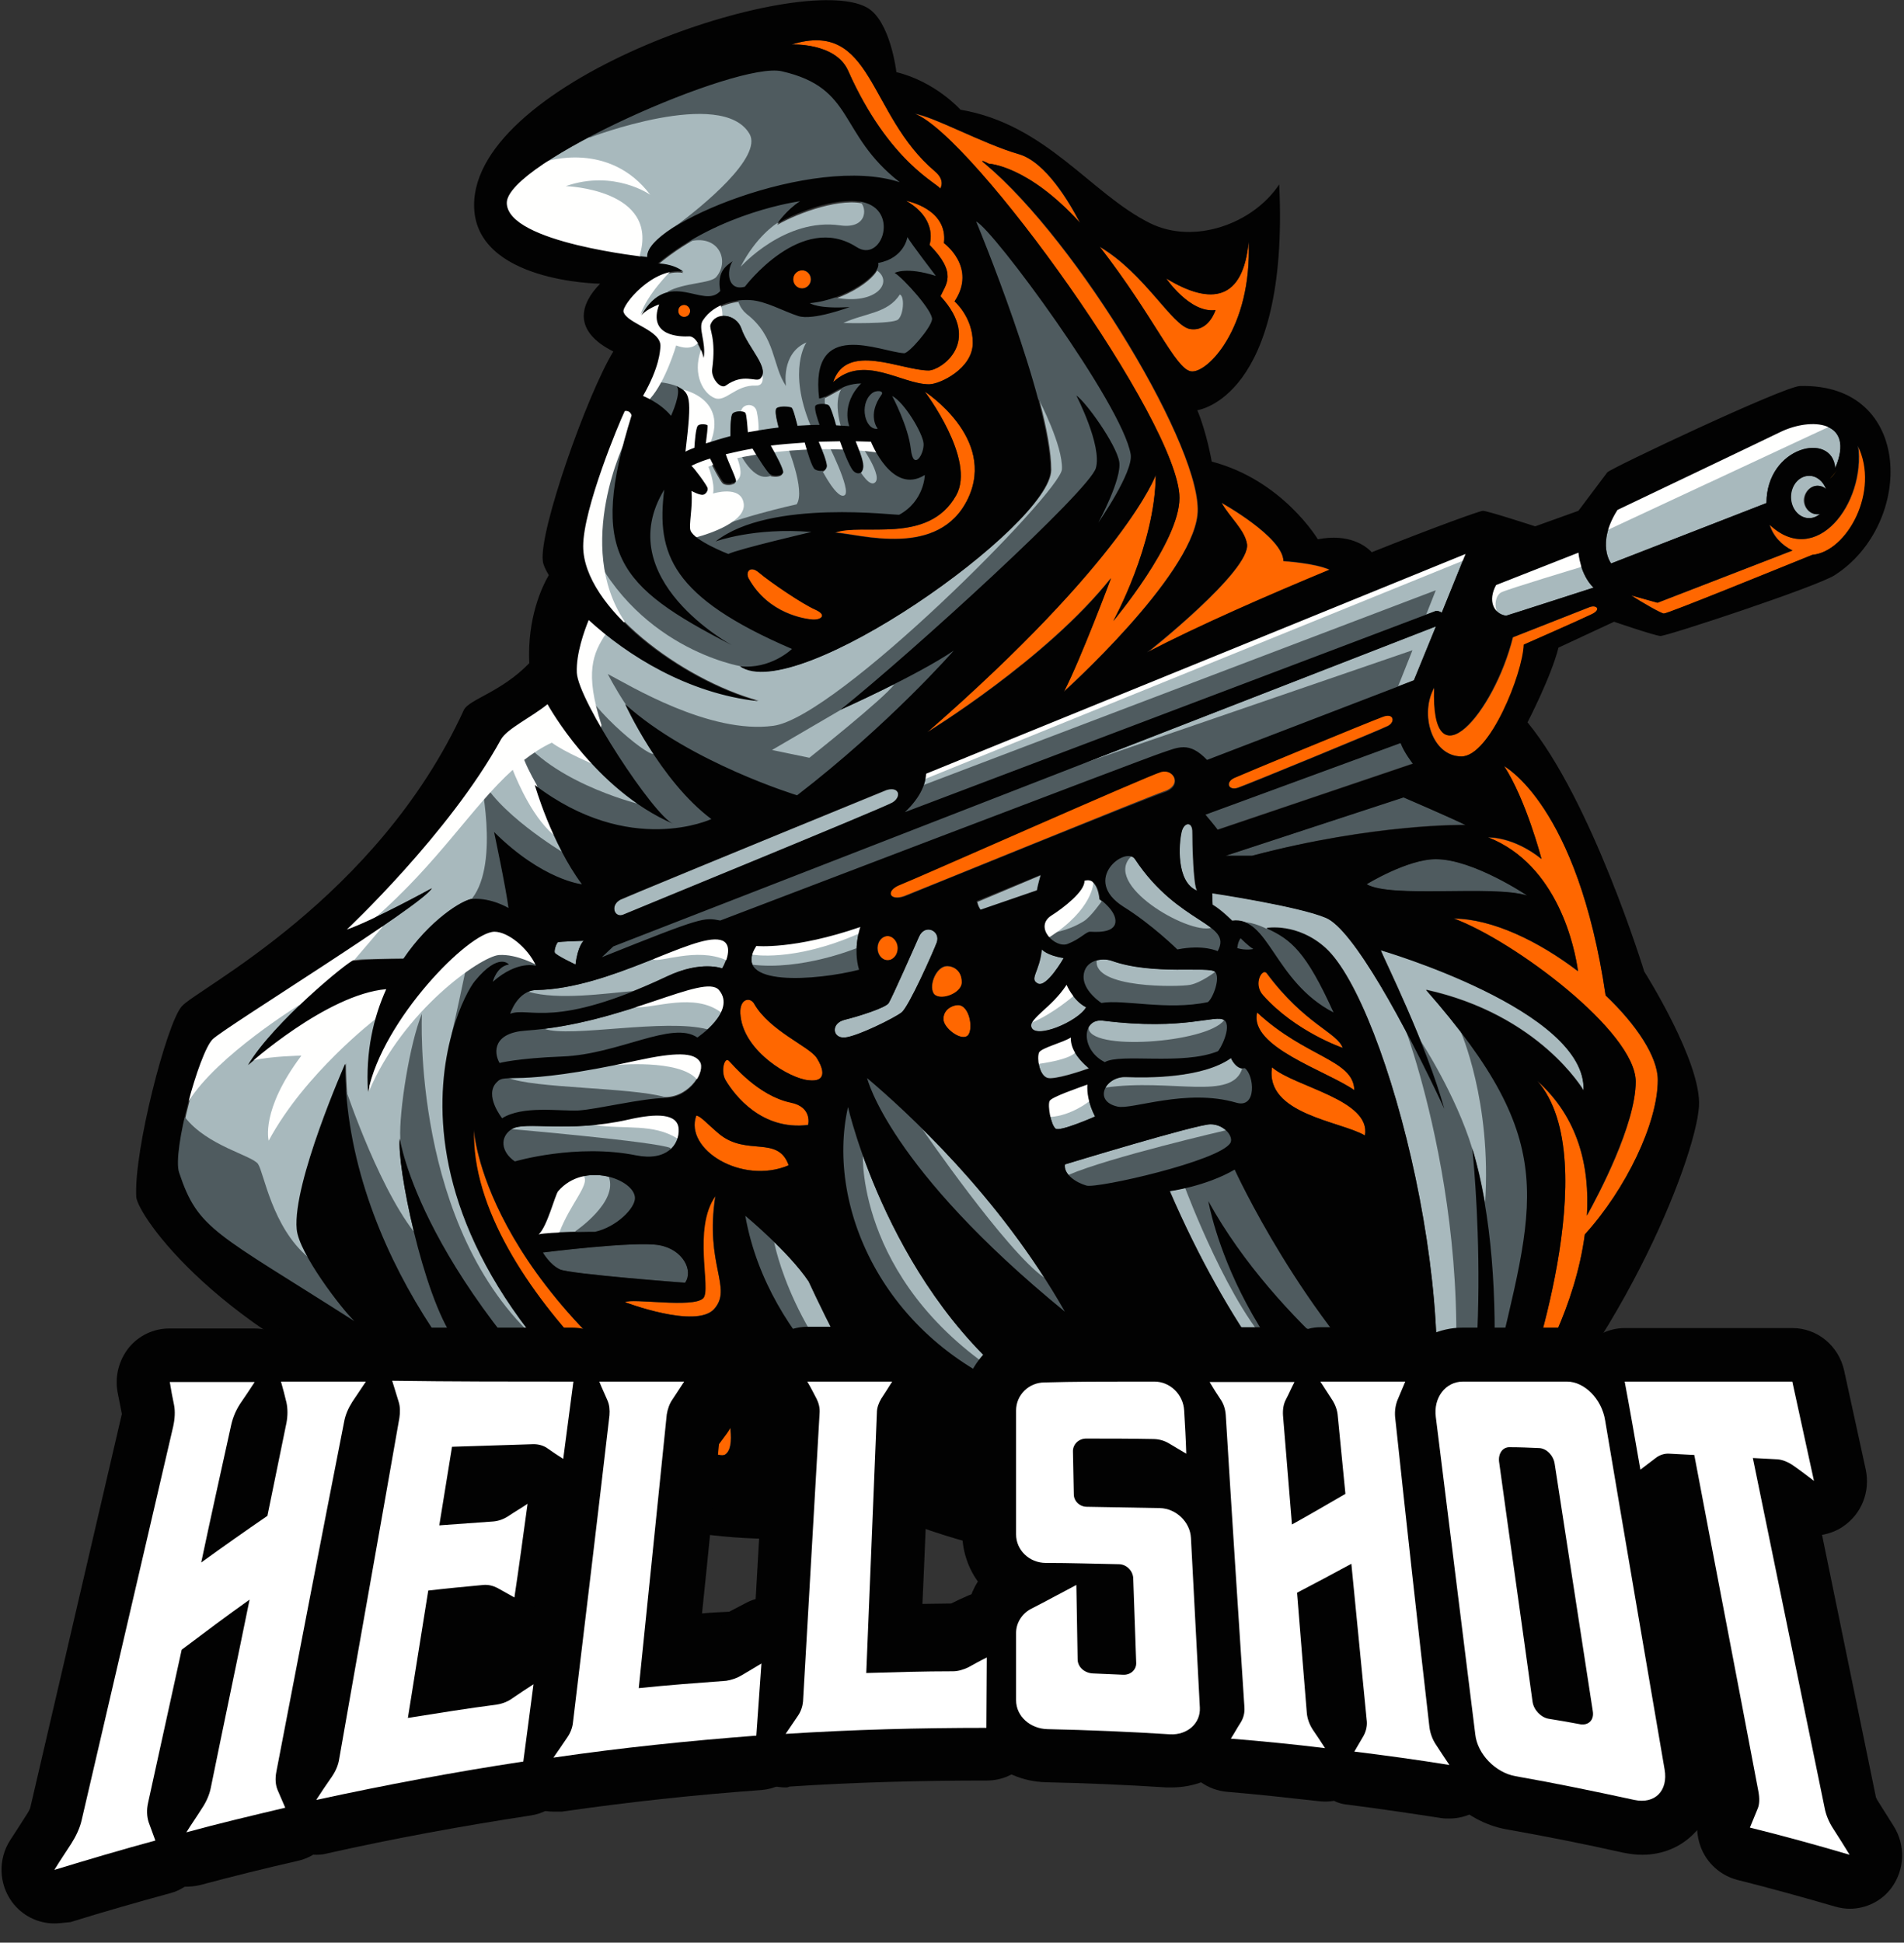 <svg width="99" height="101" viewBox="0 0 99 101" fill="none" xmlns="http://www.w3.org/2000/svg">
<rect x="0" y="0" width="99" height="101" fill="#333333" stroke="none"/>
<g clip-path="url(#clip0)">
<path d="M54.178 49.362C54.068 50.529 53.494 50.888 53.979 51.135C54.443 51.36 55.325 49.811 55.325 49.811C54.421 49.676 54.178 49.362 54.178 49.362Z" fill="#A8B9BD"/>
<path d="M57.158 46.759C57.158 46.759 57.092 45.569 56.342 45.794C56.386 46.333 55.217 47.23 54.643 47.59C53.672 48.196 54.864 49.34 55.481 49.071C56.121 48.802 56.43 48.443 56.629 48.443C56.828 48.443 57.887 48.555 57.953 47.949C58.063 47.365 57.158 46.759 57.158 46.759Z" fill="#A8B9BD"/>
<path d="M44.734 48.195C41.291 49.362 39.327 49.182 39.327 49.182C37.959 51.337 42.483 50.978 44.668 50.417C44.337 49.295 44.734 48.195 44.734 48.195Z" fill="#A8B9BD"/>
<path d="M43.918 53.942C44.558 53.897 46.5 52.931 46.875 52.64C47.25 52.348 48.53 49.475 48.707 49.003C48.927 48.397 48.089 47.993 47.78 48.712C47.559 49.228 46.412 51.809 46.213 52.146C46.059 52.393 44.646 52.842 43.918 53.021C43.19 53.201 43.278 53.986 43.918 53.942Z" fill="#A8B9BD"/>
<path d="M56.342 50.754C56.32 51.383 56.938 51.921 57.269 52.146C58.417 51.944 60.668 52.55 62.808 52.101C63.073 51.899 63.47 50.844 63.183 50.53C62.897 50.215 59.939 50.709 57.799 49.946C57.313 49.789 56.386 49.901 56.342 50.754Z" fill="#A8B9BD"/>
<path d="M61.417 43.279C61.306 43.84 61.13 45.86 62.233 46.309C62.035 46.017 61.99 43.773 61.99 43.279C62.012 42.695 61.549 42.718 61.417 43.279Z" fill="#A8B9BD"/>
<path d="M59.035 44.671C58.571 43.952 56.188 45.726 58.439 47.14C59.917 48.06 61.242 49.362 61.242 49.362C62.61 49.093 63.338 49.452 63.338 49.452C64.132 47.97 61.286 48.105 59.035 44.671Z" fill="#A8B9BD"/>
<path d="M53.936 46.309C53.98 46.017 54.134 45.501 54.134 45.501L50.824 46.893C50.868 47.162 51.023 47.342 51.023 47.342L53.936 46.309Z" fill="#A8B9BD"/>
<path d="M56.473 52.371C55.789 52.034 55.458 51.203 55.458 51.203C54.664 52.393 53.516 52.932 53.604 53.358C53.781 54.077 56.054 53.111 56.473 52.371Z" fill="#A8B9BD"/>
<path d="M56.938 58.049C56.585 57.353 56.519 56.792 56.541 56.388C56.055 56.545 54.643 57.039 54.577 57.241C54.466 57.488 54.643 58.476 54.886 58.678C55.106 58.857 56.938 58.049 56.938 58.049Z" fill="#A8B9BD"/>
<path d="M54.444 56.029C54.797 56.163 56.253 55.67 56.629 55.535C55.9 54.951 55.657 54.413 55.68 53.919C55.282 54.188 54.135 54.48 54.025 54.704C53.914 55.019 54.025 55.872 54.444 56.029Z" fill="#A8B9BD"/>
<path d="M78.3 32.011C78.498 31.966 82.846 30.552 82.846 30.552C82.162 29.879 82.051 28.734 82.051 28.734L77.77 30.417C77.351 31.226 77.66 31.921 78.3 32.011Z" fill="#A8B9BD"/>
<path d="M63.998 55.019C62.52 56.074 59.629 56.052 58.548 56.007C57.467 55.962 56.782 57.242 58.084 57.556C58.835 57.736 61.659 56.591 64.263 57.354C65.345 57.668 65.212 55.917 64.705 55.558C64.285 55.626 63.998 55.019 63.998 55.019Z" fill="#A8B9BD"/>
<path d="M29.926 50.148C30.036 49.182 30.345 48.913 30.345 48.913C30.169 48.913 29.11 48.958 29.021 48.98C28.933 49.003 28.801 49.407 28.845 49.541C28.889 49.676 29.926 50.148 29.926 50.148Z" fill="#A8B9BD"/>
<path d="M26.506 52.706C27.521 52.325 28.779 53.537 34.693 50.754C36.458 49.923 37.54 50.349 37.54 50.349C37.782 49.946 38.114 49.025 37.429 48.868C36.017 48.531 31.736 51.404 27.874 51.472C26.903 51.494 26.506 52.706 26.506 52.706Z" fill="#A8B9BD"/>
<path d="M63.645 53.044C63.226 52.707 61.637 53.605 57.334 53.066C56.209 52.932 56.164 54.593 57.422 55.221C58.239 54.727 61.439 55.378 63.292 54.66C63.425 54.615 64.065 53.403 63.645 53.044Z" fill="#A8B9BD"/>
<path d="M47.051 42.225C47.051 42.225 74.503 31.809 74.658 31.764C74.746 31.742 74.878 31.787 74.966 31.854L76.202 28.802C76.202 28.802 60.733 35.109 48.154 40.227C48.132 40.676 47.911 41.394 47.051 42.225Z" fill="#A8B9BD"/>
<path d="M65.169 49.34C64.926 49.206 64.507 48.779 64.507 48.779C64.33 49.026 64.33 49.295 64.33 49.295C64.816 49.43 65.169 49.34 65.169 49.34Z" fill="#A8B9BD"/>
<path d="M25.998 55.265C25.998 55.265 26.925 54.996 29.264 54.929C32.199 54.816 34.979 53.043 36.281 53.941C36.281 53.941 38.334 52.572 37.407 51.472C36.635 50.574 32.486 53.223 27.366 53.582C25.667 53.694 25.645 54.682 25.998 55.265Z" fill="#A8B9BD"/>
<path d="M32.994 62.291C32.994 61.326 30.39 60.339 29 61.932C28.846 62.112 28.426 63.795 27.963 64.154C28.537 64.042 30.898 64.02 30.898 64.02C32.023 63.795 32.994 62.808 32.994 62.291Z" fill="#A8B9BD"/>
<path d="M26.11 58.095C27.191 57.421 29.067 57.758 30.082 57.691C31.097 57.646 33.326 57.062 34.605 57.04C35.886 57.017 36.702 55.648 36.393 55.154C36.084 54.683 35.113 54.66 33.149 55.087C26.617 56.523 26.308 55.693 25.823 56.209C25.16 56.905 26.11 58.095 26.11 58.095Z" fill="#A8B9BD"/>
<path d="M26.771 60.383C26.771 60.383 29.949 59.441 33.083 60.069C34.694 60.383 35.356 59.53 35.29 58.7C35.245 57.892 34.164 57.869 32.686 58.206C29.508 58.924 27.301 58.273 26.617 58.7C25.977 59.104 26.043 59.889 26.771 60.383Z" fill="#A8B9BD"/>
<path d="M74.151 51.45C80.065 52.752 82.338 56.68 82.338 56.68C82.515 52.505 71.79 49.385 71.79 49.385C72.011 49.946 74.151 54.234 75.1 57.623C73.026 53.179 70.334 48.308 68.943 47.702C67.531 47.118 63.029 46.422 63.029 46.422L63.051 47.028C63.514 47.298 64.066 47.859 64.066 47.859C65.986 47.612 66.229 51.024 69.34 52.617C67.906 49.475 67.134 48.824 65.854 48.24C65.854 48.24 67.443 47.949 68.921 49.273C72.165 52.214 76.49 69.026 73.953 76.927C64.397 71.787 62.83 62.427 62.83 62.427C66.427 68.959 73.246 73.538 73.246 73.538C67.73 68.532 64.199 60.788 64.199 60.788C62.698 61.663 60.822 61.91 60.822 61.91C66.979 76.142 74.99 79.284 74.99 79.284C77.925 72.326 76.557 59.711 76.557 59.711C77.594 63.055 77.859 67.59 77.66 71.607C79.778 62.472 81.257 59.553 74.151 51.45Z" fill="#A8B9BD"/>
<path d="M45.088 56.051C45.088 56.051 46.191 60.675 55.371 68.195C51.951 62.134 47.074 57.757 45.088 56.051Z" fill="#A8B9BD"/>
<path d="M24.74 50.978C26.02 49.452 26.506 50.125 26.506 50.125C25.844 50.215 25.667 51.023 25.667 51.023C26.969 49.879 27.918 50.193 27.918 50.193C27.477 49.227 26.418 48.419 25.756 48.419C24.431 48.419 19.908 52.999 19.179 56.747C19.025 54.66 19.444 52.864 20.128 51.405C17.039 51.697 12.934 55.355 12.934 55.355C14.236 53.133 18.186 49.923 18.429 49.901C18.628 49.879 20.327 49.834 21.011 49.834C22.379 47.836 24.078 46.758 24.608 46.714C25.601 46.646 26.484 47.185 26.484 47.185C26.351 46.107 25.733 43.234 25.733 43.234C28.271 45.748 30.302 45.95 30.302 45.95C28.735 43.818 27.852 40.788 27.852 40.788C32.795 44.559 37.032 42.561 37.032 42.561C34.362 40.563 32.552 36.59 32.552 36.59C35.907 39.62 41.49 41.326 41.49 41.326C46.301 37.623 49.633 33.807 49.633 33.807C47.669 35.131 43.741 36.882 43.741 36.882C47.492 33.874 56.695 25.479 57.026 24.312C57.357 23.145 56.011 20.541 56.011 20.541C56.496 20.877 58.085 23.1 58.239 23.975C58.394 24.873 57.158 27.14 57.158 27.14C57.158 27.14 58.99 24.536 58.835 23.593C58.394 20.99 51.663 11.854 50.803 11.495C50.803 11.495 54.664 20.788 54.664 24.424C54.664 27.297 41.38 36.68 38.511 34.615C40.122 34.794 41.225 33.717 41.225 33.717C34.958 31.023 34.141 28.801 34.583 25.434C31.758 30.081 38.091 33.515 38.091 33.515C32.111 30.462 30.633 28.756 32.883 21.573C32.795 21.281 32.53 21.349 32.53 21.349C32.266 21.932 30.368 26.422 30.368 28.375C30.368 31.54 35.443 35.333 39.46 36.433C35.796 36.029 32.663 34.031 30.655 32.213C30.434 32.774 29.993 33.986 30.037 34.951C30.103 36.388 34.053 42.381 35.046 42.808C30.942 41.035 28.514 36.59 28.514 36.59C27.653 37.286 26.395 37.87 26.087 38.431C23.416 43.302 18.076 48.307 18.076 48.307C19.4 47.858 22.468 46.175 22.468 46.175C22.092 46.983 11.742 53.358 11.103 54.009C10.396 54.705 9.006 59.845 9.359 60.945C10.352 63.953 11.235 64.042 18.473 68.666C17.811 68.06 15.582 65.142 15.472 63.885C15.251 61.483 17.988 55.288 17.988 55.288C17.988 65.03 25.336 73.56 28.602 75.625C31.89 77.69 36.878 77.712 36.878 77.712C17.568 64.222 23.836 52.056 24.74 50.978ZM23.615 69.654C21.982 67.342 20.614 60.518 20.79 59.194C20.79 59.194 21.828 66.534 32.641 76.253C32.641 76.276 25.182 71.899 23.615 69.654Z" fill="#A8B9BD"/>
<path d="M31.891 49.205L31.295 49.766C36.613 47.634 36.591 47.701 37.452 47.858C37.452 47.858 59.498 39.441 60.38 39.149C61.263 38.857 61.815 38.521 62.764 39.508L73.533 35.356L74.68 32.55L31.891 49.205Z" fill="#A8B9BD"/>
<path d="M38.754 63.213C39.968 70.104 46.213 74.077 46.213 74.077C44.536 72.012 42.064 66.624 42.064 66.624C41.005 65.076 38.754 63.213 38.754 63.213Z" fill="#A8B9BD"/>
<path d="M44.094 57.555C42.903 62.852 46.059 69.945 53.628 72.594C46.301 67.274 44.094 57.555 44.094 57.555Z" fill="#A8B9BD"/>
<path d="M63.978 59.418C64.154 59.126 63.669 58.453 62.941 58.453C62.212 58.453 55.371 60.54 55.371 60.54C55.283 61.057 55.945 61.461 56.497 61.64C57.048 61.797 63.426 60.361 63.978 59.418Z" fill="#A8B9BD"/>
<path d="M94.496 25.254C94.672 25.254 94.827 25.322 94.937 25.434C94.805 25.03 94.452 24.738 94.054 24.738C93.525 24.738 93.106 25.232 93.106 25.838C93.106 26.444 93.525 26.938 94.054 26.938C94.275 26.938 94.474 26.848 94.628 26.713C94.584 26.736 94.54 26.736 94.474 26.736C94.099 26.736 93.79 26.399 93.79 25.995C93.812 25.591 94.121 25.254 94.496 25.254Z" fill="#A8B9BD"/>
<path d="M95.424 24.335C96.505 21.843 94.144 21.708 92.599 22.449C91.915 22.786 84.103 26.512 84.103 26.512C82.978 28.285 83.772 29.295 83.772 29.295L91.849 26.153C91.849 23.212 95.292 22.404 95.424 24.335Z" fill="#A8B9BD"/>
<path d="M36.105 23.346C36.127 23.01 36.171 22.359 36.281 22.202C36.347 22.09 36.723 22.112 36.789 22.179C36.833 22.224 36.767 22.808 36.701 23.122C37.054 23.01 37.473 22.875 37.981 22.74C37.981 22.471 37.981 21.73 38.069 21.596C38.179 21.416 38.665 21.416 38.753 21.528C38.819 21.596 38.863 22.247 38.885 22.538C39.371 22.449 39.901 22.359 40.496 22.291C40.43 22.045 40.298 21.528 40.342 21.349C40.386 21.147 41.048 21.192 41.158 21.259C41.247 21.326 41.401 21.955 41.467 22.202C41.842 22.179 42.218 22.157 42.615 22.157C42.526 21.91 42.306 21.349 42.394 21.169C42.46 21.035 42.99 21.035 43.1 21.147C43.188 21.214 43.365 21.865 43.475 22.179C43.696 22.179 43.939 22.202 44.16 22.224C44.16 22.224 43.696 21.079 44.777 20.002C43.696 20.024 43.211 20.675 42.593 20.788C42.107 16.568 45.77 18.363 47.006 18.431C47.249 18.453 48.374 17.129 48.463 16.68C48.551 16.231 46.962 14.525 46.521 14.256C46.521 14.256 47.094 13.919 48.661 14.413C48.661 14.413 47.337 12.684 47.183 12.393C47.183 12.393 47.028 13.492 45.66 13.739C45.837 14.345 43.939 15.67 42.107 15.827C42.107 15.827 42.549 16.141 44.182 16.029C44.182 16.029 42.284 16.747 41.511 16.5C40.739 16.253 39.812 15.692 39.018 15.67C38.378 15.625 37.164 15.804 36.546 16.725C36.281 17.106 36.723 17.825 36.59 18.678C36.59 18.678 36.325 17.555 35.84 17.555C35.399 17.555 33.655 17.578 34.273 15.894C34.273 15.894 33.677 16.096 33.346 16.455C34.781 13.941 36.568 16.186 37.451 15.198C37.252 14.143 37.826 13.851 38.091 13.649C37.76 14.166 37.826 15.221 38.731 14.974C38.731 14.974 41.666 11.068 44.535 12.909C45.815 13.739 46.719 11.158 45.02 10.619C43.806 10.238 41.533 11.046 40.408 11.697C40.408 11.697 40.916 10.978 41.6 10.529C41.6 10.529 37.451 11.046 34.207 13.762C34.207 13.762 35.001 13.762 35.531 14.188C33.942 13.919 32.331 15.939 32.419 16.276C32.596 16.904 34.383 17.218 34.339 18.094C34.317 18.341 34.295 19.149 33.435 20.653C33.435 20.653 34.339 20.99 34.891 21.685C34.891 21.685 35.487 20.473 35.178 20.137C35.884 20.518 35.995 20.63 35.641 23.616C35.641 23.526 35.796 23.459 36.105 23.346ZM36.943 16.882C37.208 16.186 38.289 16.321 38.532 17.061C38.863 18.072 40.077 19.171 39.503 19.665C39.283 19.867 38.643 19.351 37.716 20.024C37.451 20.226 36.965 19.62 37.01 19.171C37.252 17.555 36.877 17.084 36.943 16.882Z" fill="#A8B9BD"/>
<path d="M46.721 26.826C48.001 26.108 48.045 24.761 48.045 24.761C46.324 25.838 45.242 23.032 45.242 23.032C44.977 23.01 44.712 23.01 44.448 23.01C44.602 23.347 44.845 23.975 44.845 24.29C44.845 24.716 44.514 24.761 44.315 24.536C44.139 24.312 43.786 23.392 43.631 23.01C43.234 23.01 42.881 23.01 42.528 23.032C42.682 23.392 42.969 24.155 42.947 24.334C42.903 24.581 42.55 24.604 42.329 24.469C42.153 24.357 41.91 23.459 41.8 23.077C41.16 23.122 40.564 23.167 40.034 23.235C40.277 23.661 40.74 24.514 40.674 24.649C40.586 24.828 40.189 24.806 40.012 24.738C39.88 24.671 39.306 23.751 39.085 23.392C38.556 23.481 38.092 23.571 37.695 23.683C37.827 24.11 38.269 24.985 38.225 25.098C38.18 25.21 37.761 25.277 37.585 25.142C37.452 25.03 37.033 24.222 36.879 23.908C36.216 24.132 35.907 24.29 35.907 24.29C36.04 24.357 36.724 25.277 36.746 25.434C36.79 25.591 36.658 25.771 36.503 25.793C36.349 25.816 35.907 25.591 35.907 25.591C35.996 26.422 35.753 27.387 35.863 27.657C36.084 28.195 37.827 28.869 37.827 28.869C38.313 28.644 42.153 27.724 42.153 27.724C39.173 27.477 37.165 28.218 37.165 28.218C40.056 25.906 46.721 26.826 46.721 26.826Z" fill="#A8B9BD"/>
<path d="M32.419 47.567C32.882 47.365 45.726 42.112 46.388 41.753C46.917 41.461 46.785 40.878 46.101 41.08C38.399 44.222 32.331 46.736 32.264 46.781C31.691 47.073 31.956 47.769 32.419 47.567Z" fill="#A8B9BD"/>
<path d="M45.308 20.496C44.691 21.057 44.977 22.404 45.639 22.314C45.639 22.314 45.088 21.618 45.838 20.563C45.97 20.338 45.551 20.271 45.308 20.496Z" fill="#A8B9BD"/>
<path d="M46.389 20.585C46.389 20.585 47.227 22.134 47.36 23.346C47.492 24.536 48.088 23.571 48.044 23.055C48 22.538 47.029 20.945 46.389 20.585Z" fill="#A8B9BD"/>
<path d="M46.786 9.452C43.52 6.938 44.491 4.559 40.651 3.683C38.356 3.167 26.329 8.464 26.352 10.552C26.374 12.639 33.678 13.358 33.678 13.358C33.435 11.674 42.307 7.971 46.786 9.452Z" fill="#A8B9BD"/>
<path d="M50.271 53.874C50.646 53.672 50.448 52.236 49.786 52.258C49.433 52.281 49.035 52.55 49.057 52.999C49.057 53.425 49.896 54.076 50.271 53.874Z" fill="#FF6700"/>
<path d="M60.356 40.114C59.694 40.293 47.623 45.658 46.807 45.972C45.99 46.286 46.233 46.87 47.028 46.578C47.513 46.399 59.54 41.483 60.511 41.146C61.504 40.832 61.019 39.934 60.356 40.114Z" fill="#FF6700"/>
<path d="M46.168 49.924C46.461 49.924 46.698 49.642 46.698 49.295C46.698 48.948 46.461 48.667 46.168 48.667C45.876 48.667 45.639 48.948 45.639 49.295C45.639 49.642 45.876 49.924 46.168 49.924Z" fill="#FF6700"/>
<path d="M50.029 51.091C50.029 50.485 49.587 50.238 49.256 50.238C48.705 50.238 48.285 51.203 48.55 51.652C48.815 52.101 50.029 51.697 50.029 51.091Z" fill="#FF6700"/>
<path d="M42.461 54.996C42.086 54.412 40.011 53.604 39.217 52.19C38.996 51.808 38.378 51.898 38.511 52.863C38.753 54.704 41.071 56.073 42.041 56.163C43.012 56.275 42.836 55.579 42.461 54.996Z" fill="#FF6700"/>
<path d="M42.019 58.475C42.019 58.475 42.262 57.555 41.114 57.308C39.415 56.971 38.113 55.355 37.893 55.13C37.672 54.928 37.451 55.691 37.738 56.163C38.202 56.949 39.614 58.789 42.019 58.475Z" fill="#FF6700"/>
<path d="M41.025 60.585C40.474 59.014 38.84 60.136 37.428 58.969C36.766 58.43 36.413 58.004 36.214 58.004C35.574 59.755 38.576 61.618 41.025 60.585Z" fill="#FF6700"/>
<path d="M37.119 68.061C38.112 66.961 36.634 65.771 37.185 62.179C35.972 63.885 36.987 67.028 36.545 67.499C36.038 68.038 32.86 67.477 32.463 67.701C32.485 67.701 36.17 69.093 37.119 68.061Z" fill="#FF6700"/>
<path d="M64.374 40.944C64.903 40.764 71.877 37.891 72.164 37.734C72.583 37.532 72.495 37.038 71.921 37.24C71.126 37.532 64.594 40.226 64.175 40.428C63.712 40.675 63.866 41.124 64.374 40.944Z" fill="#FF6700"/>
<path d="M70.419 56.68C70.375 55.086 67.903 54.996 65.365 52.639C64.924 54.435 68.984 55.67 70.419 56.68Z" fill="#FF6700"/>
<path d="M37.318 74.838C25.026 66.78 24.629 58.722 24.629 58.722C24.364 66.87 36.568 76.342 37.693 75.624C38.819 74.906 36.435 69.204 36.435 69.204C37.473 72.773 37.318 74.838 37.318 74.838Z" fill="#FF6700"/>
<path d="M70.971 59.037C71.302 57.174 67.33 56.523 66.138 55.49C65.763 57.937 69.735 58.296 70.971 59.037Z" fill="#FF6700"/>
<path d="M92.024 27.274C92.201 27.881 92.664 28.352 93.216 28.621L86.198 31.337L84.83 30.956C85.36 31.315 86.397 31.898 86.529 31.898C86.772 31.898 92.488 29.564 94.253 28.846C96.04 28.689 97.784 25.501 96.636 23.167C97.011 26.197 94.43 29.564 92.024 27.274Z" fill="#FF6700"/>
<path d="M78.21 39.845C79.358 41.618 80.152 44.671 80.152 44.671C78.674 43.481 77.371 43.549 77.371 43.549C81.035 44.985 81.895 49.362 82.05 50.507C80.02 48.958 77.614 47.769 75.584 47.769C78.674 48.913 85.051 53.65 85.051 56.253C85.051 58.476 83.109 62.157 82.513 63.212C82.668 60.698 82.072 58.117 79.931 56.209C83.55 60.316 79.291 72.191 79.291 72.191C80.02 71.293 81.917 67.881 82.403 64.2C84.521 61.865 86.199 58.408 86.199 56.164C86.199 54.974 85.095 53.291 83.484 51.764C82.028 41.843 78.21 39.845 78.21 39.845Z" fill="#FF6700"/>
<path d="M82.668 31.563L78.674 33.134C77.703 37.084 74.393 40.9 74.592 35.738C73.797 37.107 74.459 39.329 76.004 39.329C77.483 39.329 79.204 34.997 79.248 33.515C79.248 33.515 82.205 32.214 82.757 31.944C83.286 31.697 83.022 31.428 82.668 31.563Z" fill="#FF6700"/>
<path d="M69.801 54.48C69.514 53.672 67.837 53.268 65.851 50.597C65.63 50.305 65.123 51.158 65.63 51.742C67.352 53.65 69.801 54.48 69.801 54.48Z" fill="#FF6700"/>
<path d="M61.328 25.905C61.328 28.195 57.885 32.302 57.885 32.302C57.885 32.302 60.07 28.352 60.092 24.715C60.092 24.715 58.547 29.07 48.197 38.071C48.197 38.071 54.42 34.255 57.752 30.058C57.752 30.058 56.186 34.3 55.303 35.961C55.303 35.961 61.879 30.058 62.254 26.78C62.63 23.526 56.031 12.549 51.198 8.509C50.801 8.195 51.397 8.509 51.397 8.509C51.397 8.509 53.449 8.576 56.142 11.584C55.59 10.507 54.354 8.419 52.964 8.015C51.088 7.476 48.462 6.017 47.535 5.928C50.581 7.05 61.328 22.022 61.328 25.905Z" fill="#FF6700"/>
<path d="M39.46 29.766C38.996 29.384 38.731 29.766 38.93 30.08C39.967 31.921 41.865 32.167 42.262 32.212C42.681 32.235 43.035 31.988 42.395 31.696C41.733 31.427 40.056 30.259 39.46 29.766Z" fill="#FF6700"/>
<path d="M61.924 19.306C62.763 19.441 65.102 17.062 64.925 12.572C64.639 15.58 63.006 15.917 60.644 14.48C60.644 14.48 61.858 16.298 63.204 16.119C63.204 16.119 62.851 17.264 61.88 17.107C60.953 16.972 59.519 14.211 57.18 12.842C60.048 16.523 61.108 19.172 61.924 19.306Z" fill="#FF6700"/>
<path d="M69.14 29.632C68.324 29.273 66.735 29.183 66.735 29.183C66.713 27.926 63.513 26.152 63.513 26.152C63.954 26.938 64.704 27.544 64.837 28.285C65.08 29.654 59.629 33.964 59.629 33.964C62.277 32.55 65.896 30.979 69.14 29.632Z" fill="#FF6700"/>
<path d="M41.688 14.996C41.944 14.996 42.151 14.785 42.151 14.524C42.151 14.264 41.944 14.053 41.688 14.053C41.432 14.053 41.225 14.264 41.225 14.524C41.225 14.785 41.432 14.996 41.688 14.996Z" fill="#FF6700"/>
<path d="M44.093 3.661C46.256 8.509 48.882 9.609 48.882 9.811C48.882 9.811 49.191 9.385 48.617 8.913C45.108 5.95 45.417 0.99 41.158 2.314C41.158 2.314 43.431 2.202 44.093 3.661Z" fill="#FF6700"/>
<path d="M50.337 25.905C51.816 22.763 48.087 20.361 48.087 20.361C48.087 20.361 50.757 23.885 49.72 25.748C48.263 28.374 44.798 27.162 43.408 27.678C44.688 27.746 48.837 29.07 50.337 25.905Z" fill="#FF6700"/>
<path d="M35.575 16.477C35.745 16.477 35.883 16.336 35.883 16.163C35.883 15.989 35.745 15.849 35.575 15.849C35.404 15.849 35.266 15.989 35.266 16.163C35.266 16.336 35.404 16.477 35.575 16.477Z" fill="#FF6700"/>
<path d="M47.116 10.44C48.815 11.427 48.33 12.729 48.33 12.729C49.808 14.211 49.168 14.772 48.903 15.4C51.11 17.802 48.881 19.261 48.285 19.261C46.851 19.261 44.004 17.757 43.32 19.867C44.909 18.386 46.873 19.98 48.308 19.98C48.859 19.98 50.581 19.172 50.581 17.825C50.581 16.478 49.632 15.67 49.632 15.67C50.801 13.896 49.08 12.639 49.08 12.639C49.323 10.844 47.116 10.44 47.116 10.44Z" fill="#FF6700"/>
<path d="M35.178 20.07C35.178 20.07 34.428 19.778 33.788 19.89C33.126 20.002 33.103 20.721 33.103 20.721L35.023 22.045C35.023 22.045 35.818 20.519 35.178 20.07Z" fill="#4F5B5F"/>
<path d="M63.314 43.124L73.465 39.689C73.465 39.689 73.024 39.106 72.825 38.612L62.674 42.338C62.674 42.338 63.137 42.899 63.314 43.124Z" fill="#4F5B5F"/>
<path d="M71.061 45.974C72.341 46.715 77.57 46.019 79.402 46.558C79.402 46.558 76.622 44.672 74.658 44.672C73.179 44.672 71.061 45.974 71.061 45.974Z" fill="#4F5B5F"/>
<path d="M63.734 44.492H65.103C71.48 42.786 76.203 42.876 76.203 42.876C75.386 42.494 72.981 41.439 72.981 41.439L63.734 44.492Z" fill="#4F5B5F"/>
<path d="M29.109 65.996C29.617 66.242 35.619 66.691 35.619 66.691C36.061 66.063 35.531 64.963 34.273 64.739C33.015 64.514 28.227 65.12 28.227 65.12C28.227 65.12 28.602 65.749 29.109 65.996Z" fill="#4F5B5F"/>
<path d="M45.394 18.499C47.778 18.813 48.042 18.836 48.395 18.095C48.726 17.354 49.19 16.075 48.285 15.222C48.285 15.222 49.146 14.84 48.991 14.369C48.815 13.897 46.365 10.037 46.365 10.037L47.557 9.655C47.557 9.655 43.011 3.325 41.444 3.101C39.877 2.854 32.352 4.627 30.631 7.163C30.631 7.163 37.538 4.515 38.972 6.961C39.657 8.151 36.567 10.71 35.022 11.832L35.773 12.573C37.317 12.124 37.979 13.516 37.251 14.391C36.964 14.75 35.574 14.683 34.691 15.177C34.691 15.177 36.104 15.738 36.876 15.626C37.648 15.514 38.377 15.626 38.377 15.626C38.377 15.626 38.443 16.007 38.818 16.322C40.363 17.511 40.142 19.015 40.87 20.07C40.87 20.07 40.583 18.387 41.93 17.803C41.93 17.803 40.937 19.217 42.15 22.135L40.892 23.078C40.892 23.078 41.907 25.502 41.422 26.221C41.422 26.221 37.979 26.961 36.17 27.904L37.582 29.206L42.592 27.814L42.901 27.253C42.901 27.253 46.74 27.478 47.424 27.051C48.108 26.625 48.969 23.841 48.307 22.113C47.623 20.384 46.122 18.746 43.805 20.16C43.805 20.16 43.298 20.631 43.717 22.158L44.644 22.966C44.644 22.966 46.034 24.874 45.438 25.121C45.107 25.256 44.578 24.268 44.578 24.268L43.717 22.494L43.165 22.248C43.165 22.248 42.724 21.013 42.945 20.407C43.121 19.779 43.011 18.185 45.394 18.499ZM46.785 15.312C47.049 15.401 46.983 16.367 46.696 16.613C46.409 16.86 43.849 16.793 43.849 16.793C44.953 16.277 46.167 16.299 46.785 15.312ZM43.408 15.469L45.549 14.032C46.498 14.616 45.615 15.895 43.408 15.469ZM41.643 15.199C41.047 15.199 40.561 14.908 40.561 14.571C40.561 14.212 41.047 13.942 41.643 13.942C42.239 13.942 42.724 14.234 42.724 14.571C42.702 14.93 42.239 15.199 41.643 15.199ZM43.011 22.988C43.011 22.988 44.291 25.502 43.916 25.749C43.541 25.996 42.768 24.492 42.768 24.492L42.128 22.741L43.011 22.988ZM38.509 13.875C39.303 12.304 40.363 11.63 40.363 11.63C41.885 10.351 44.181 10.239 44.644 10.441C45.085 10.643 45.196 11.922 43.695 11.72C40.804 11.294 38.509 13.875 38.509 13.875Z" fill="#4F5B5F"/>
<path d="M38.422 23.46C38.422 23.46 39.172 25.166 40.121 24.717L39.128 22.988L38.422 23.46Z" fill="#4F5B5F"/>
<path d="M38.511 34.638C38.511 34.638 32.818 33.695 30.412 27.747C30.412 27.747 30.831 23.594 32.266 20.945L33.502 21.686L34.804 25.008C34.804 25.008 34.693 30.642 41.954 33.291C41.954 33.313 40.674 35.356 38.511 34.638Z" fill="#4F5B5F"/>
<path d="M50.293 10.778C50.293 10.778 52.897 19.936 54.023 20.789C54.023 20.789 55.281 23.191 55.215 24.403C55.126 25.615 43.519 37.31 40.208 37.736C36.898 38.185 32.727 35.626 31.602 35.043C31.602 35.043 31.977 35.783 32.529 36.614C33.081 37.445 34.316 39.061 33.985 39.195C33.654 39.33 30.278 36.547 30.013 34.998C30.013 34.998 28.843 36.008 33.125 41.777C33.125 41.777 28.292 40.565 26.725 37.826C26.725 37.826 26.813 39.263 27.828 40.767C28.866 42.271 29.263 44.313 29.263 44.313C29.263 44.313 25.71 42.181 24.938 40.273C24.938 40.273 25.997 44.807 24.562 46.693V48.735C24.562 48.735 23.989 51.586 23.459 53.876C23.459 53.876 24.584 50.688 28.314 50.351C28.314 50.351 27.541 48.017 28.799 47.568C30.057 47.119 43.144 41.62 45.063 39.824C46.961 38.051 59.297 26.042 59.606 24.74C59.915 23.483 54.354 12.551 50.293 10.778ZM42.084 39.397L40.142 38.993L43.717 36.906C44.909 36.21 46.498 35.581 46.498 35.581C45.99 36.3 42.084 39.397 42.084 39.397Z" fill="#4F5B5F"/>
<path d="M31.381 49.138L30.697 50.44L38.09 48.196C38.09 48.196 60.577 39.531 61.085 39.531C61.592 39.531 62.254 40.092 62.254 40.092C62.254 40.092 72.736 36.142 72.692 35.693L73.442 33.807L53.581 40.631L31.381 49.138Z" fill="#4F5B5F"/>
<path d="M47.557 40.991L45.615 43.393L74.016 32.304L74.656 30.688L47.557 40.991Z" fill="#4F5B5F"/>
<path d="M9.623 58.094C10.771 59.576 13.11 60.07 13.419 60.519C13.728 60.99 14.147 63.796 16.023 65.367L17.987 56.658C17.987 56.658 19.863 62.315 21.937 64.537C21.937 64.537 20.878 60.586 20.812 59.194C20.745 57.803 21.297 54.256 21.937 52.707C21.937 52.707 21.385 63.863 28.006 69.744C29.33 71.293 37.671 77.915 37.671 77.915C37.671 77.915 30.279 77.937 27.277 75.648C24.276 73.358 18.958 69.924 18.958 69.924C18.958 69.924 8.365 65.704 8.454 62.629C8.564 59.531 9.623 58.094 9.623 58.094Z" fill="#4F5B5F"/>
<path d="M27.476 51.564C29.043 52.013 31.426 51.653 32.993 51.519C32.993 51.519 30.742 52.955 28.315 53.494C29.661 53.965 34.56 52.933 36.789 53.517C36.789 53.517 36.7 54.078 36.171 54.145C35.641 54.212 26.417 56.031 26.417 56.031C27.697 56.592 32.772 56.524 34.582 57.041C33.677 57.938 27.322 58.073 26.571 58.702C26.571 58.702 34.096 59.353 34.869 59.689C34.869 59.689 33.809 65.189 29.904 64.022C29.904 64.022 32.176 62.495 31.647 61.171C31.117 59.846 26.439 60.857 26.439 60.857C26.439 60.857 21.54 53.023 27.476 51.564Z" fill="#4F5B5F"/>
<path d="M40.254 64.581C40.254 64.581 41.203 69.811 46.212 74.076C46.212 74.076 39.438 71.63 38.025 62.629C37.827 60.923 40.254 64.581 40.254 64.581Z" fill="#4F5B5F"/>
<path d="M44.866 60.071C44.866 60.071 44.557 67.029 52.722 71.9C54.797 73.112 54.002 73.067 54.002 73.067C54.002 73.067 41.225 69.229 43.873 56.389C43.851 56.389 45.065 59.33 44.866 60.071Z" fill="#4F5B5F"/>
<path d="M47.955 58.702C47.955 58.702 52.324 65.054 54.288 66.423C56.274 67.793 55.723 68.982 55.723 68.982C55.723 68.982 45.152 62.158 44.424 54.998C44.424 54.998 47.646 58.253 47.955 58.702Z" fill="#4F5B5F"/>
<path d="M62.984 48.24C61.792 48.599 57.224 45.951 58.857 44.492C58.857 44.492 57.047 43.414 57.29 46.849C57.29 46.849 56.716 47.679 56.341 47.904C55.414 48.465 54.708 48.465 54.443 48.599C54.443 48.599 54.598 49.43 56.143 49.363C57.687 49.295 63.734 49.565 63.734 49.565C63.734 49.565 65.345 49.43 66.117 50.261C66.89 51.091 68.721 52.864 69.516 52.977C70.31 53.089 68.589 48.173 65.852 48.285C65.852 48.285 65.146 47.926 64.661 47.949C64.197 47.949 62.984 48.24 62.984 48.24Z" fill="#4F5B5F"/>
<path d="M63.182 50.531C63.182 50.531 62.454 51.092 61.88 51.204C61.306 51.316 56.827 51.406 57.025 49.925C57.025 49.925 55.812 50.059 56.253 51.249C56.694 52.438 56.959 52.483 56.959 52.483L63.028 52.394C63.028 52.416 64.639 50.89 63.182 50.531Z" fill="#4F5B5F"/>
<path d="M63.644 53.044C62.762 54.234 56.494 54.682 56.605 53.403C56.605 53.403 55.501 54.189 57.598 55.58C57.598 55.58 63.379 55.401 63.711 54.75C64.041 54.099 64.328 53.111 63.644 53.044Z" fill="#4F5B5F"/>
<path d="M64.594 55.536C64.087 57.264 60.909 56.052 57.466 56.546C57.466 56.546 56.385 57.489 58.437 57.691C60.49 57.893 64.969 57.982 65.19 57.533C65.411 57.084 65.389 54.997 64.594 55.536Z" fill="#4F5B5F"/>
<path d="M63.733 58.768C63.733 58.768 57.709 60.16 55.568 61.08C55.568 61.08 55.855 62.045 56.716 62C57.577 61.955 61.483 61.574 61.637 61.798C61.637 61.798 63.998 68.128 66.315 70.238C68.632 72.348 74.083 74.75 74.083 74.75C74.083 74.75 65.742 59.239 63.733 58.768Z" fill="#4F5B5F"/>
<path d="M73.113 53.627C73.113 53.627 77.946 66.647 74.459 79.06C74.459 79.06 74.658 79.8 75.21 79.598C75.761 79.396 80.506 64.986 80.44 60.384C80.374 55.782 75.938 53.605 75.938 53.605C75.938 53.605 77.571 57.264 77.218 62.561C77.218 62.561 76.843 60.631 76.556 59.733C75.695 56.905 73.886 54.144 73.886 54.144L73.113 53.627Z" fill="#4F5B5F"/>
<path d="M44.535 49.296C44.535 49.296 41.666 50.485 39.062 50.149C39.062 50.149 39.46 52.281 45.131 50.575L44.535 49.296Z" fill="#4F5B5F"/>
<path d="M76.047 29.16L48.11 40.496L47.955 39.957L76.533 28.217C76.533 28.217 76.158 29.115 76.047 29.16Z" fill="#FFFFFE"/>
<path d="M82.227 29.474C82.227 29.474 78.343 30.642 78.056 30.799C77.77 30.956 77.681 31.45 77.836 31.809C77.836 31.809 76.931 31.54 77.748 30.238L82.272 28.397C82.294 28.375 82.249 28.936 82.227 29.474Z" fill="#FFFFFE"/>
<path d="M95.07 22.202L83.418 27.634L84.168 25.973C84.168 25.973 93.26 20.474 95.07 22.202Z" fill="#FFFFFE"/>
<path d="M56.849 45.906C56.849 45.906 56.827 47.275 54.554 48.734C54.554 48.734 53.892 48.487 54.311 47.814C54.73 47.141 56.341 44.739 56.849 45.906Z" fill="#FFFFFE"/>
<path d="M55.812 51.786C55.812 51.786 54.753 52.707 53.672 53.156L55.504 50.956L55.812 51.786Z" fill="#FFFFFE"/>
<path d="M55.901 54.727C55.901 54.727 55.724 55.064 54.025 55.311C54.025 55.311 53.628 54.974 53.915 54.615C54.202 54.256 55.879 53.762 55.879 53.762L55.901 54.727Z" fill="#FFFFFE"/>
<path d="M56.629 57.264C56.629 57.264 55.702 58.005 54.62 58.072C54.62 58.072 54.267 57.466 54.422 57.197C54.554 56.928 56.871 56.209 56.871 56.209L56.629 57.264Z" fill="#FFFFFE"/>
<path d="M45.595 23.526L45.462 22.741L39.438 22.516C39.438 22.516 39.482 22.023 39.349 21.394C39.239 20.9 38.555 20.99 38.533 21.416C38.533 21.416 38.356 22.494 38.312 22.741C38.268 22.988 36.944 23.01 36.944 23.01C37.827 20.743 35.554 20.272 35.554 20.272L35.068 22.157C35.068 22.157 32.994 21.641 33.81 20.721C34.627 19.8 35.157 17.96 35.157 17.96C35.973 18.274 36.26 17.847 36.26 17.847C36.679 18.049 36.436 18.229 36.436 18.229C35.995 19.509 36.591 20.474 37.165 20.698C37.738 20.923 38.246 20.002 39.305 20.047C39.791 20.07 39.636 19.464 39.636 19.464C39.636 19.464 37.562 16.77 37.562 16.388C37.562 16.007 37.452 15.85 37.452 15.85C36.922 15.805 35.951 16.658 35.355 16.68C34.737 16.703 34.958 15.423 34.318 15.625C33.656 15.827 33.303 16.366 33.303 16.366C33.634 15.311 34.87 14.099 34.87 14.099C34.141 14.076 33.259 13.291 33.259 13.291C34.296 9.834 29.419 9.677 29.419 9.677C31.935 8.801 33.81 10.126 33.81 10.126C31.67 7.297 28.382 8.397 28.382 8.397C20.79 11.697 32.199 14.48 32.199 14.48C31.537 16.231 32.795 18.521 32.795 18.521C29.022 25.3 28.823 34.772 28.823 34.772L25.579 37.466C23.483 42.516 11.566 52.034 10.507 53.268C9.448 54.48 9.801 57.264 9.801 57.264C11.301 54.862 15.582 52.236 15.582 52.236C15.516 52.528 13.155 55.131 13.155 55.131C14.104 54.907 15.671 54.884 15.671 54.884C13.53 57.735 13.971 59.306 13.971 59.306C15.847 55.805 19.532 52.977 19.532 52.977L19.179 56.748C20.967 52.528 24.983 49.744 25.932 49.654C26.881 49.587 27.94 50.193 27.94 50.193C28.646 49.497 27.058 48.083 26.043 47.881C25.027 47.679 21.254 49.991 21.254 49.991L18.429 49.901L19.886 48.195L19.422 47.791C22.821 44.828 24.542 41.933 26.66 40.025C26.947 40.743 27.764 42.651 28.956 43.549L27.896 40.788C27.896 40.788 27.499 40.114 27.256 39.508C27.698 39.172 28.161 38.858 28.691 38.611C29.353 39.104 30.897 39.755 30.897 39.755L31.273 37.69C30.39 34.952 30.831 33.964 31.515 32.932L32.486 32.325C29.816 28.33 32.53 22.875 32.53 22.875C32.53 22.875 35.046 23.369 35.046 25.636C35.046 27.904 36.238 27.926 36.238 27.926C36.922 27.746 38.842 27.095 38.665 26.153C38.511 25.21 37.076 25.659 37.076 25.659C37.187 25.12 36.834 24.267 36.834 24.267L37.165 24.133L38.025 25.143C38.025 25.143 38.334 25.098 38.467 24.783C38.599 24.469 38.334 23.818 38.334 23.818C42.351 22.988 45.595 23.526 45.595 23.526Z" fill="#FFFFFE"/>
<path d="M33.965 49.879C34.23 50.081 36.238 49.228 37.761 49.923L39.107 49.632C39.107 49.632 41.225 50.036 44.624 48.554C45.264 48.307 44.932 47.926 44.932 47.926C44.932 47.926 39.283 49.07 38.003 48.644C36.745 48.24 33.965 49.879 33.965 49.879Z" fill="#FFFFFE"/>
<path d="M33.016 52.37C34.009 52.438 36.105 51.585 37.495 52.64C37.495 52.64 38.157 52.011 37.804 51.405C37.429 50.799 34.45 51.562 33.016 52.37Z" fill="#FFFFFE"/>
<path d="M31.957 55.379C31.957 55.379 35.311 55.042 36.238 56.119C36.238 56.119 36.922 55.558 36.613 55.109C36.282 54.66 34.583 54.256 31.957 55.379Z" fill="#FFFFFE"/>
<path d="M35.223 59.194C33.965 58.409 32.575 58.723 30.92 58.498C30.92 58.498 33.921 57.488 34.98 58.005C36.04 58.521 35.223 59.194 35.223 59.194Z" fill="#FFFFFE"/>
<path d="M30.346 61.147C30.699 61.551 29.64 62.606 29.088 64.065C28.602 64.491 27.609 64.402 27.609 64.402C27.609 64.402 28.558 61.124 30.346 61.147Z" fill="#FFFFFE"/>
<path d="M93.591 20.07C92.752 20.092 83.727 24.357 83.572 24.559C83.418 24.761 82.072 26.557 82.072 26.557L79.821 27.365C79.821 27.365 77.415 26.579 77.106 26.557C76.952 26.557 74.525 27.432 71.325 28.712C71.016 28.375 70.133 27.724 68.522 28.038C68.522 28.038 66.69 24.963 63.005 23.998C63.005 23.998 62.74 22.472 62.255 21.327C62.255 21.327 67.043 20.721 66.514 9.587C65.146 11.652 62.078 12.73 59.805 11.607C56.716 10.081 54.421 6.467 49.941 5.704C49.941 5.704 48.639 4.245 46.609 3.751C46.609 3.751 46.3 1.057 45.064 0.384C41.577 -1.524 24.651 4.133 24.651 10.665C24.651 14.683 31.205 14.75 31.205 14.75C30.168 15.805 29.749 17.197 31.89 18.274C30.543 20.474 28.006 27.634 28.226 29.183C28.248 29.363 28.359 29.61 28.535 29.901C28.182 30.508 27.41 32.124 27.52 34.481C26.064 35.984 24.387 36.366 24.122 36.905C19.598 46.781 10.197 51.428 9.447 52.326C8.674 53.201 6.953 59.823 7.085 62.225C7.129 63.145 11.367 69.385 21.827 73.291C21.827 73.291 26.108 76.748 26.946 77.309C27.785 77.892 34.803 80.07 40.319 80.002C40.319 80.002 41.048 77.354 40.628 75.423C40.628 75.423 46.101 80.496 57.025 81.304C57.025 81.304 53.207 79.576 50.912 76.097C50.912 76.097 60.225 80.631 68.301 79.913C68.301 79.913 66.624 78.678 65.322 74.121C65.322 74.121 73.708 81.641 75.451 80.721C76.069 80.406 76.599 79.105 76.996 77.264C84.058 70.665 88.14 60.362 88.339 57.533C88.493 55.244 85.492 50.508 85.492 50.508C85.492 50.508 82.778 41.641 79.424 37.556C79.424 37.556 80.659 35.176 81.034 33.672L83.925 32.326C83.925 32.326 86.022 33.044 86.331 33.066C86.64 33.089 94.518 30.485 95.401 29.901C99.527 27.253 99.527 19.913 93.591 20.07ZM77.79 30.418L82.072 28.734C82.072 28.734 82.16 29.879 82.866 30.552C82.866 30.552 78.519 31.944 78.32 32.011C77.658 31.922 77.349 31.226 77.79 30.418ZM76.202 28.802L74.966 31.854C74.878 31.809 74.745 31.742 74.657 31.765C74.525 31.809 47.05 42.225 47.05 42.225C47.933 41.394 48.131 40.676 48.154 40.227C60.732 35.109 76.202 28.802 76.202 28.802ZM65.102 44.492H63.733L72.98 41.462C72.98 41.462 75.385 42.494 76.202 42.898C76.202 42.898 71.479 42.808 65.102 44.492ZM79.401 46.557C77.57 45.996 72.34 46.714 71.06 45.973C71.06 45.973 73.178 44.671 74.657 44.671C76.599 44.671 79.401 46.557 79.401 46.557ZM64.726 55.536C65.212 55.895 65.366 57.646 64.285 57.331C61.681 56.568 58.834 57.713 58.106 57.533C56.804 57.242 57.488 55.94 58.569 55.984C59.651 56.029 62.542 56.052 64.02 54.997C63.998 55.019 64.263 55.625 64.726 55.536ZM64.506 48.779C64.506 48.779 64.925 49.206 65.168 49.34C65.168 49.34 64.793 49.43 64.329 49.295C64.351 49.295 64.329 49.026 64.506 48.779ZM63.314 54.66C61.46 55.401 58.261 54.75 57.444 55.221C56.186 54.593 56.23 52.932 57.356 53.066C61.659 53.605 63.226 52.707 63.667 53.044C64.064 53.403 63.424 54.615 63.314 54.66ZM37.451 48.869C38.135 49.026 37.804 49.946 37.561 50.35C37.561 50.35 36.48 49.924 34.714 50.754C28.8 53.56 27.542 52.326 26.527 52.707C26.527 52.707 26.902 51.495 27.895 51.473C31.735 51.405 36.038 48.532 37.451 48.869ZM29.021 48.981C29.109 48.959 30.168 48.914 30.345 48.914C30.345 48.914 30.036 49.183 29.925 50.148C29.925 50.148 28.888 49.654 28.844 49.52C28.8 49.43 28.933 49.026 29.021 48.981ZM27.344 53.583C32.463 53.224 36.612 50.575 37.384 51.473C38.311 52.573 36.259 53.942 36.259 53.942C34.957 53.044 32.176 54.817 29.241 54.929C26.902 55.019 25.975 55.266 25.975 55.266C25.644 54.683 25.666 53.695 27.344 53.583ZM33.147 55.132C35.111 54.705 36.082 54.705 36.391 55.199C36.7 55.67 35.906 57.062 34.604 57.084C33.324 57.107 31.095 57.668 30.08 57.735C29.065 57.78 27.189 57.466 26.108 58.139C26.108 58.139 25.159 56.95 25.821 56.276C26.306 55.738 26.615 56.568 33.147 55.132ZM26.615 58.701C27.299 58.274 29.506 58.925 32.684 58.207C34.163 57.87 35.244 57.892 35.288 58.701C35.332 59.509 34.67 60.384 33.081 60.07C29.97 59.441 26.77 60.384 26.77 60.384C26.042 59.89 25.975 59.105 26.615 58.701ZM29.021 61.933C30.389 60.339 33.015 61.327 33.015 62.292C33.015 62.831 32.044 63.796 30.941 64.043C30.941 64.043 28.579 64.043 28.006 64.177C28.447 63.796 28.866 62.112 29.021 61.933ZM34.273 64.739C35.531 64.963 36.06 66.085 35.619 66.692C35.619 66.692 29.639 66.243 29.109 65.996C28.579 65.749 28.226 65.12 28.226 65.12C28.226 65.12 33.015 64.514 34.273 64.739ZM36.568 67.5C37.009 67.051 35.994 63.886 37.208 62.18C36.634 65.771 38.113 66.961 37.142 68.061C36.193 69.116 32.507 67.702 32.507 67.702C32.861 67.477 36.038 68.016 36.568 67.5ZM36.193 58.005C36.413 58.005 36.767 58.431 37.407 58.97C38.819 60.115 40.452 59.015 41.004 60.586C38.576 61.619 35.575 59.756 36.193 58.005ZM37.737 56.187C37.451 55.715 37.671 54.929 37.892 55.154C38.113 55.356 39.415 56.972 41.114 57.331C42.261 57.556 42.019 58.498 42.019 58.498C39.613 58.79 38.201 56.95 37.737 56.187ZM42.041 56.164C41.07 56.074 38.73 54.705 38.51 52.864C38.377 51.899 39.017 51.809 39.216 52.191C40.011 53.583 42.085 54.413 42.46 54.997C42.835 55.581 43.012 56.276 42.041 56.164ZM39.326 49.183C39.326 49.183 41.29 49.385 44.733 48.196C44.733 48.196 44.336 49.295 44.667 50.418C42.482 50.979 37.958 51.338 39.326 49.183ZM43.916 53.022C44.645 52.842 46.079 52.393 46.212 52.146C46.41 51.809 47.558 49.206 47.778 48.712C48.087 47.993 48.926 48.398 48.705 49.004C48.529 49.475 47.249 52.371 46.874 52.64C46.498 52.932 44.556 53.897 43.916 53.942C43.276 53.987 43.188 53.201 43.916 53.022ZM45.616 49.295C45.616 48.936 45.858 48.667 46.145 48.667C46.432 48.667 46.675 48.959 46.675 49.295C46.675 49.654 46.432 49.924 46.145 49.924C45.858 49.924 45.616 49.654 45.616 49.295ZM49.235 50.216C49.588 50.216 50.007 50.463 50.007 51.069C50.007 51.675 48.794 52.079 48.529 51.63C48.286 51.203 48.683 50.216 49.235 50.216ZM49.786 52.258C50.449 52.214 50.647 53.65 50.272 53.874C49.897 54.099 49.058 53.426 49.058 52.999C49.036 52.55 49.433 52.281 49.786 52.258ZM47.05 46.602C46.256 46.894 45.991 46.31 46.829 45.996C47.646 45.681 59.717 40.317 60.379 40.137C61.041 39.958 61.527 40.855 60.556 41.192C59.562 41.506 47.536 46.4 47.05 46.602ZM57.996 47.949C57.929 48.555 56.87 48.442 56.672 48.442C56.473 48.442 56.164 48.824 55.524 49.071C54.884 49.34 53.715 48.196 54.686 47.589C55.259 47.23 56.429 46.332 56.385 45.794C57.113 45.569 57.201 46.759 57.201 46.759C57.201 46.759 58.062 47.365 57.996 47.949ZM63.182 50.53C63.468 50.844 63.071 51.899 62.806 52.101C60.688 52.55 58.415 51.944 57.267 52.146C56.937 51.922 56.319 51.383 56.341 50.754C56.385 49.901 57.312 49.789 57.775 49.946C59.938 50.732 62.873 50.216 63.182 50.53ZM55.303 49.812C55.303 49.812 54.421 51.361 53.957 51.136C53.494 50.912 54.046 50.552 54.156 49.363C54.178 49.363 54.421 49.677 55.303 49.812ZM54.112 45.48C54.112 45.48 53.957 46.018 53.913 46.288L50.978 47.298C50.978 47.298 50.824 47.118 50.78 46.849L54.112 45.48ZM55.458 51.203C55.458 51.203 55.789 52.011 56.473 52.371C56.054 53.111 53.781 54.077 53.626 53.381C53.516 52.932 54.663 52.416 55.458 51.203ZM54.023 54.727C54.134 54.481 55.259 54.211 55.679 53.942C55.657 54.413 55.921 54.952 56.627 55.558C56.252 55.693 54.796 56.187 54.443 56.052C54.023 55.872 53.913 55.019 54.023 54.727ZM54.575 57.242C54.663 57.039 56.054 56.568 56.539 56.389C56.517 56.793 56.583 57.354 56.937 58.05C56.937 58.05 55.105 58.858 54.884 58.678C54.641 58.476 54.465 57.488 54.575 57.242ZM63.314 49.453C63.314 49.453 62.586 49.093 61.218 49.363C61.218 49.363 59.894 48.061 58.415 47.141C56.186 45.726 58.547 43.953 59.011 44.671C61.284 48.106 64.131 47.971 63.314 49.453ZM62.255 46.31C61.129 45.861 61.306 43.818 61.438 43.28C61.549 42.718 62.034 42.696 62.012 43.28C62.012 43.773 62.056 46.018 62.255 46.31ZM72.825 38.633C73.002 39.127 73.465 39.711 73.465 39.711L63.314 43.145C63.138 42.898 62.674 42.359 62.674 42.359L72.825 38.633ZM64.175 40.451C64.616 40.249 71.126 37.556 71.921 37.264C72.472 37.062 72.561 37.533 72.163 37.758C71.876 37.915 64.903 40.788 64.373 40.968C63.866 41.125 63.689 40.676 64.175 40.451ZM62.762 39.509C61.813 38.521 61.262 38.858 60.379 39.15C59.496 39.441 37.451 47.859 37.451 47.859C36.59 47.702 36.612 47.634 31.294 49.767L31.89 49.206L74.657 32.573L73.509 35.379L62.762 39.509ZM32.265 46.759C32.331 46.714 38.4 44.222 46.101 41.057C46.763 40.855 46.896 41.439 46.388 41.731C45.726 42.09 32.883 47.343 32.419 47.545C31.956 47.747 31.691 47.073 32.265 46.759ZM64.837 28.263C64.704 27.522 63.954 26.916 63.513 26.13C63.513 26.13 66.713 27.904 66.735 29.161C66.735 29.161 68.323 29.25 69.14 29.61C65.896 30.956 62.299 32.528 59.629 33.919C59.629 33.942 65.079 29.632 64.837 28.263ZM61.88 17.107C62.851 17.264 63.204 16.119 63.204 16.119C61.88 16.299 60.644 14.481 60.644 14.481C63.005 15.917 64.638 15.603 64.925 12.573C65.102 17.062 62.762 19.441 61.924 19.307C61.107 19.172 60.048 16.523 57.179 12.819C59.518 14.189 60.953 16.95 61.88 17.107ZM52.986 8.016C54.377 8.42 55.612 10.508 56.164 11.585C53.45 8.6 51.419 8.51 51.419 8.51C51.419 8.51 50.824 8.196 51.221 8.51C56.076 12.55 62.652 23.527 62.277 26.781C61.902 30.036 55.325 35.962 55.325 35.962C56.186 34.301 57.775 30.059 57.775 30.059C54.443 34.279 48.22 38.072 48.22 38.072C58.547 29.049 60.092 24.694 60.092 24.694C60.07 28.33 57.885 32.281 57.885 32.281C57.885 32.281 61.328 28.195 61.328 25.884C61.328 22 50.581 7.028 47.558 5.906C48.484 6.018 51.111 7.477 52.986 8.016ZM37.208 28.151C37.208 28.151 39.216 27.41 42.195 27.657C42.195 27.657 38.355 28.555 37.87 28.802C37.87 28.802 36.127 28.128 35.906 27.589C35.795 27.32 36.038 26.332 35.95 25.524C35.95 25.524 36.369 25.749 36.546 25.726C36.7 25.704 36.833 25.502 36.789 25.367C36.744 25.21 36.082 24.312 35.95 24.222C35.95 24.222 36.259 24.043 36.921 23.841C37.075 24.155 37.495 24.963 37.627 25.075C37.804 25.21 38.223 25.143 38.267 25.03C38.311 24.918 37.87 24.043 37.737 23.616C38.135 23.527 38.598 23.414 39.128 23.325C39.348 23.706 39.922 24.604 40.055 24.671C40.231 24.761 40.628 24.761 40.717 24.582C40.783 24.447 40.319 23.594 40.077 23.167C40.606 23.1 41.202 23.055 41.842 23.01C41.952 23.414 42.217 24.312 42.372 24.402C42.592 24.537 42.946 24.514 42.99 24.267C43.034 24.088 42.725 23.325 42.57 22.965C42.923 22.965 43.299 22.943 43.674 22.943C43.806 23.325 44.159 24.245 44.358 24.469C44.556 24.694 44.888 24.671 44.888 24.222C44.888 23.908 44.623 23.28 44.49 22.943C44.755 22.943 44.998 22.965 45.285 22.965C45.285 22.965 46.388 25.771 48.087 24.694C48.087 24.694 48.065 26.041 46.763 26.759C46.719 26.826 40.055 25.906 37.208 28.151ZM42.261 32.214C41.842 32.191 39.944 31.922 38.929 30.081C38.753 29.744 38.995 29.363 39.459 29.767C40.032 30.261 41.732 31.405 42.394 31.697C43.034 31.989 42.681 32.236 42.261 32.214ZM35.178 20.07C35.465 20.384 34.891 21.619 34.891 21.619C34.317 20.923 33.434 20.586 33.434 20.586C34.295 19.082 34.317 18.252 34.339 18.027C34.405 17.152 32.596 16.837 32.419 16.209C32.331 15.872 33.942 13.874 35.531 14.121C35.001 13.695 34.207 13.695 34.207 13.695C37.451 11.001 41.599 10.463 41.599 10.463C40.893 10.912 40.408 11.63 40.408 11.63C41.533 10.957 43.806 10.148 45.02 10.552C46.719 11.091 45.814 13.672 44.534 12.842C41.666 11.001 38.73 14.907 38.73 14.907C37.826 15.154 37.76 14.099 38.091 13.583C37.826 13.785 37.252 14.076 37.451 15.132C36.568 16.119 34.803 13.874 33.346 16.389C33.677 16.029 34.273 15.827 34.273 15.827C33.655 17.511 35.398 17.511 35.84 17.488C36.325 17.488 36.59 18.611 36.59 18.611C36.722 17.758 36.281 17.062 36.546 16.658C37.164 15.715 38.377 15.558 39.017 15.603C39.812 15.648 40.739 16.186 41.511 16.433C42.283 16.68 44.181 15.962 44.181 15.962C42.526 16.074 42.107 15.76 42.107 15.76C43.938 15.603 45.836 14.279 45.66 13.672C47.028 13.426 47.182 12.326 47.182 12.326C47.337 12.617 48.661 14.346 48.661 14.346C47.116 13.852 46.52 14.189 46.52 14.189C46.962 14.458 48.529 16.186 48.462 16.613C48.396 17.062 47.249 18.386 47.006 18.364C45.77 18.297 42.085 16.501 42.592 20.721C43.21 20.608 43.674 19.958 44.777 19.935C43.696 21.035 44.159 22.157 44.159 22.157C43.916 22.135 43.696 22.135 43.475 22.113C43.387 21.776 43.188 21.147 43.1 21.08C42.99 20.968 42.46 20.968 42.394 21.102C42.328 21.282 42.526 21.843 42.614 22.09C42.217 22.09 41.842 22.113 41.467 22.135C41.401 21.888 41.246 21.237 41.158 21.192C41.048 21.125 40.386 21.08 40.342 21.282C40.297 21.462 40.43 21.978 40.496 22.225C39.922 22.292 39.393 22.382 38.885 22.472C38.863 22.157 38.819 21.529 38.753 21.462C38.664 21.349 38.179 21.349 38.069 21.529C37.98 21.686 37.98 22.404 37.98 22.674C37.473 22.808 37.053 22.943 36.7 23.055C36.744 22.741 36.811 22.157 36.789 22.113C36.722 22.045 36.369 22.023 36.281 22.135C36.171 22.292 36.127 22.943 36.105 23.28C35.795 23.392 35.641 23.482 35.641 23.482C35.994 20.541 35.884 20.429 35.178 20.07ZM42.173 14.525C42.173 14.795 41.952 14.997 41.71 14.997C41.445 14.997 41.246 14.772 41.246 14.525C41.246 14.256 41.467 14.054 41.71 14.054C41.952 14.032 42.173 14.256 42.173 14.525ZM35.884 16.164C35.884 16.344 35.751 16.478 35.575 16.478C35.398 16.478 35.266 16.344 35.266 16.164C35.266 15.985 35.398 15.85 35.575 15.85C35.729 15.85 35.884 16.007 35.884 16.164ZM49.632 15.67C49.632 15.67 50.581 16.478 50.581 17.825C50.581 19.172 48.86 19.98 48.308 19.98C46.874 19.98 44.91 18.386 43.321 19.868C44.005 17.758 46.852 19.262 48.286 19.262C48.904 19.262 51.111 17.803 48.904 15.401C49.169 14.795 49.809 14.234 48.33 12.73C48.33 12.73 48.816 11.428 47.116 10.44C47.116 10.44 49.301 10.844 49.08 12.64C49.08 12.64 50.824 13.897 49.632 15.67ZM47.359 23.347C47.227 22.157 46.388 20.586 46.388 20.586C47.028 20.923 47.977 22.517 48.021 23.055C48.065 23.594 47.492 24.537 47.359 23.347ZM45.638 22.292C44.976 22.382 44.667 21.035 45.307 20.474C45.55 20.249 45.991 20.317 45.836 20.519C45.064 21.596 45.638 22.292 45.638 22.292ZM49.72 25.749C50.758 23.886 48.087 20.362 48.087 20.362C48.087 20.362 51.817 22.763 50.338 25.906C48.838 29.093 44.689 27.769 43.409 27.702C44.799 27.163 48.264 28.353 49.72 25.749ZM48.617 8.914C49.191 9.408 48.882 9.812 48.882 9.812C48.882 9.587 46.234 8.51 44.093 3.661C43.431 2.202 41.158 2.314 41.158 2.314C45.417 0.99 45.108 5.951 48.617 8.914ZM26.351 10.552C26.328 8.465 38.355 3.167 40.65 3.706C44.49 4.582 43.541 6.939 46.785 9.475C42.306 7.993 33.434 11.697 33.655 13.381C33.655 13.358 26.373 12.64 26.351 10.552ZM28.557 75.648C25.269 73.583 17.943 65.053 17.943 55.311C17.943 55.311 15.206 61.506 15.427 63.908C15.537 65.165 17.788 68.083 18.428 68.689C11.19 64.065 10.307 63.953 9.314 60.968C8.939 59.868 10.351 54.727 11.058 54.032C11.697 53.403 22.047 47.028 22.422 46.198C22.422 46.198 19.355 47.881 18.031 48.33C18.031 48.33 23.371 43.325 26.042 38.454C26.351 37.892 27.608 37.309 28.469 36.613C28.469 36.613 30.896 41.057 35.001 42.831C34.008 42.427 30.058 36.411 29.992 34.974C29.948 33.987 30.389 32.775 30.61 32.236C32.618 34.077 35.751 36.052 39.415 36.456C35.398 35.356 30.323 31.562 30.323 28.398C30.323 26.445 32.199 21.955 32.485 21.372C32.485 21.372 32.75 21.304 32.839 21.596C30.61 28.779 32.066 30.463 38.046 33.538C38.046 33.538 31.713 30.104 34.538 25.457C34.118 28.802 34.913 31.046 41.18 33.74C41.18 33.74 40.077 34.817 38.466 34.638C41.357 36.703 54.619 27.32 54.619 24.447C54.619 20.811 50.758 11.518 50.758 11.518C51.618 11.899 58.349 21.013 58.79 23.616C58.945 24.537 57.113 27.163 57.113 27.163C57.113 27.163 58.349 24.896 58.194 23.998C58.04 23.1 56.451 20.878 55.965 20.564C55.965 20.564 57.312 23.168 56.981 24.335C56.65 25.502 47.447 33.897 43.696 36.905C43.696 36.905 47.624 35.154 49.588 33.83C49.588 33.83 46.256 37.646 41.445 41.349C41.445 41.349 35.862 39.643 32.507 36.613C32.507 36.613 34.317 40.586 36.987 42.584C36.987 42.584 32.75 44.582 27.807 40.811C27.807 40.811 28.668 43.841 30.256 45.973C30.256 45.973 28.226 45.771 25.689 43.257C25.689 43.257 26.306 46.153 26.439 47.208C26.439 47.208 25.556 46.669 24.563 46.736C24.033 46.781 22.334 47.836 20.966 49.857C20.282 49.879 18.583 49.901 18.384 49.924C18.141 49.946 14.191 53.179 12.889 55.378C12.889 55.378 16.972 51.697 20.083 51.428C19.421 52.887 19.002 54.683 19.134 56.77C19.885 53.022 24.387 48.442 25.711 48.442C26.395 48.442 27.432 49.251 27.873 50.216C27.873 50.216 26.924 49.901 25.622 51.046C25.622 51.046 25.821 50.238 26.461 50.148C26.461 50.148 25.953 49.475 24.695 51.001C23.791 52.079 17.523 64.245 36.767 77.758C36.811 77.735 31.845 77.713 28.557 75.648ZM37.715 75.625C36.59 76.344 24.387 66.894 24.651 58.723C24.651 58.723 25.026 66.781 37.34 74.84C37.34 74.84 37.495 72.775 36.458 69.206C36.435 69.206 38.841 74.885 37.715 75.625ZM38.753 63.212C38.753 63.212 41.004 65.075 42.041 66.624C42.041 66.624 44.512 72.011 46.19 74.076C46.19 74.054 39.966 70.081 38.753 63.212ZM44.093 57.556C44.093 57.556 46.3 67.298 53.626 72.595C46.057 69.924 42.901 62.831 44.093 57.556ZM45.086 56.052C47.072 57.735 51.927 62.135 55.37 68.195C46.19 60.698 45.086 56.052 45.086 56.052ZM56.495 61.641C55.943 61.484 55.303 61.057 55.37 60.541C55.37 60.541 62.211 58.454 62.939 58.454C63.667 58.454 64.153 59.105 63.976 59.419C63.424 60.362 57.047 61.798 56.495 61.641ZM77.658 71.63C77.857 67.634 77.57 63.1 76.555 59.733C76.555 59.733 77.923 72.348 74.988 79.307C74.988 79.307 66.977 76.142 60.82 61.933C60.82 61.933 62.696 61.686 64.197 60.81C64.197 60.81 67.728 68.555 73.245 73.56C73.245 73.56 66.426 68.981 62.829 62.449C62.829 62.449 64.395 71.809 73.951 76.95C76.489 69.049 72.163 52.236 68.919 49.295C67.463 47.971 65.852 48.263 65.852 48.263C67.132 48.846 67.904 49.475 69.339 52.64C66.227 51.024 65.984 47.612 64.064 47.881C64.064 47.881 63.513 47.32 63.049 47.051L63.027 46.445C63.027 46.445 67.529 47.118 68.941 47.724C70.354 48.308 73.024 53.201 75.098 57.646C74.149 54.256 72.009 49.969 71.788 49.408C71.788 49.408 82.513 52.528 82.337 56.703C82.337 56.703 80.064 52.775 74.149 51.473C81.233 59.553 79.777 62.472 77.658 71.63ZM70.42 56.68C68.986 55.67 64.925 54.436 65.366 52.64C67.904 54.997 70.376 55.087 70.42 56.68ZM65.874 50.597C67.86 53.269 69.537 53.672 69.824 54.481C69.824 54.481 67.374 53.65 65.675 51.742C65.146 51.158 65.631 50.306 65.874 50.597ZM70.972 59.037C69.736 58.297 65.764 57.937 66.139 55.491C67.33 56.523 71.303 57.174 70.972 59.037ZM83.484 51.742C85.095 53.269 86.198 54.929 86.198 56.142C86.198 58.386 84.543 61.821 82.403 64.177C81.917 67.859 80.019 71.271 79.291 72.169C79.291 72.169 83.55 60.317 79.931 56.187C82.072 58.094 82.668 60.653 82.513 63.19C83.087 62.135 85.051 58.431 85.051 56.231C85.051 53.628 78.695 48.891 75.584 47.747C77.592 47.769 80.019 48.936 82.05 50.485C81.895 49.34 81.034 44.963 77.371 43.527C77.371 43.527 78.673 43.459 80.152 44.649C80.152 44.649 79.357 41.596 78.21 39.823C78.21 39.845 82.028 41.843 83.484 51.742ZM82.734 31.944C82.182 32.214 79.225 33.515 79.225 33.515C79.181 34.997 77.46 39.329 75.981 39.329C74.436 39.329 73.796 37.129 74.569 35.738C74.37 40.9 77.658 37.084 78.651 33.134L82.645 31.562C83.021 31.428 83.285 31.697 82.734 31.944ZM83.771 29.295C83.771 29.295 82.976 28.285 84.102 26.512C84.102 26.512 91.914 22.786 92.598 22.449C94.143 21.708 96.482 21.821 95.423 24.335C95.268 22.404 91.848 23.212 91.848 26.153L83.771 29.295ZM94.496 26.736C94.54 26.736 94.606 26.736 94.65 26.714C94.496 26.849 94.297 26.939 94.076 26.939C93.547 26.939 93.128 26.445 93.128 25.839C93.128 25.233 93.547 24.739 94.076 24.739C94.474 24.739 94.805 25.03 94.959 25.435C94.849 25.322 94.672 25.255 94.518 25.255C94.143 25.255 93.834 25.592 93.834 25.996C93.812 26.4 94.121 26.736 94.496 26.736ZM94.231 28.846C92.444 29.565 86.728 31.899 86.507 31.899C86.375 31.899 85.36 31.316 84.808 30.956L86.176 31.338L93.194 28.622C92.642 28.353 92.179 27.881 92.002 27.275C94.408 29.565 97.012 26.175 96.592 23.167C97.762 25.524 96.041 28.689 94.231 28.846Z" fill="#020202"/>
<path d="M36.943 16.882C36.854 17.107 37.252 17.556 37.031 19.194C36.965 19.643 37.45 20.249 37.737 20.047C38.664 19.374 39.304 19.89 39.525 19.688C40.076 19.172 38.885 18.072 38.554 17.084C38.289 16.321 37.208 16.164 36.943 16.882Z" fill="#020202"/>
<path d="M20.789 59.194C20.789 59.194 21.826 66.534 32.639 76.253C32.639 76.253 25.18 71.876 23.613 69.632C21.98 67.342 20.612 60.518 20.789 59.194Z" fill="#020202"/>
<path d="M95.512 24.447C95.401 24.605 95.269 24.762 95.137 24.896C95.291 24.762 95.401 24.605 95.512 24.447Z" fill="#F98E0D"/>
<path d="M14.368 92.123C14.301 92.482 14.323 92.797 14.434 93.066C14.566 93.38 14.699 93.672 14.831 93.986C13.132 94.39 11.411 94.794 9.689 95.266C9.954 94.839 10.241 94.435 10.506 94.009C10.748 93.65 10.903 93.268 10.969 92.909C11.631 89.654 12.315 86.422 12.977 83.167C11.808 83.998 10.638 84.873 9.447 85.771C8.873 88.419 8.277 91.068 7.703 93.717C7.615 94.099 7.637 94.435 7.725 94.727C7.836 95.041 7.968 95.378 8.078 95.692C6.335 96.164 4.592 96.68 2.826 97.219C3.113 96.747 3.422 96.298 3.709 95.849C3.952 95.468 4.15 95.041 4.239 94.66C5.827 87.836 7.416 80.99 9.005 74.166C9.093 73.762 9.115 73.38 9.049 73.043C8.961 72.639 8.895 72.258 8.829 71.854C10.307 71.854 11.764 71.854 13.242 71.854C12.999 72.236 12.735 72.617 12.492 72.976C12.271 73.313 12.117 73.672 12.028 74.054C11.499 76.455 10.969 78.835 10.462 81.237C11.609 80.406 12.757 79.598 13.904 78.812C14.235 77.196 14.566 75.58 14.897 73.964C14.963 73.605 14.963 73.246 14.897 72.931C14.809 72.572 14.721 72.213 14.61 71.831C16.089 71.831 17.545 71.831 19.024 71.831C18.781 72.191 18.561 72.527 18.318 72.886C18.119 73.201 17.965 73.537 17.898 73.897C16.707 79.957 15.537 86.04 14.368 92.123Z" fill="black"/>
<path d="M29.814 71.832C29.638 73.178 29.461 74.503 29.285 75.85C28.998 75.67 28.733 75.49 28.446 75.288C28.248 75.154 28.005 75.086 27.74 75.086C26.328 75.131 24.915 75.176 23.503 75.221C23.282 76.59 23.062 77.937 22.841 79.306C23.768 79.239 24.717 79.172 25.644 79.104C25.909 79.082 26.173 78.992 26.416 78.835C26.747 78.611 27.1 78.409 27.431 78.184C27.21 79.8 26.99 81.439 26.747 83.055C26.46 82.898 26.151 82.718 25.864 82.561C25.644 82.449 25.401 82.382 25.136 82.404C24.187 82.494 23.216 82.584 22.267 82.696C21.914 84.896 21.561 87.095 21.208 89.318C22.753 89.071 24.297 88.824 25.842 88.622C26.129 88.577 26.416 88.465 26.659 88.285C27.012 88.038 27.365 87.814 27.74 87.567C27.564 88.914 27.387 90.238 27.21 91.585C23.658 92.123 20.061 92.797 16.441 93.582C16.706 93.178 16.971 92.774 17.258 92.37C17.456 92.079 17.589 91.764 17.633 91.472C18.67 85.547 19.73 79.643 20.767 73.717C20.811 73.425 20.811 73.133 20.723 72.864C20.612 72.505 20.502 72.146 20.392 71.787C23.525 71.832 26.659 71.832 29.814 71.832Z" fill="black"/>
<path d="M38.575 87.095C38.907 86.893 39.26 86.691 39.591 86.489C39.502 87.746 39.414 88.981 39.326 90.238C35.817 90.507 32.308 90.866 28.777 91.382C29.02 91.023 29.263 90.687 29.483 90.35C29.66 90.103 29.77 89.811 29.793 89.542C30.432 84.222 31.072 78.902 31.69 73.582C31.712 73.313 31.69 73.043 31.58 72.797C31.448 72.482 31.293 72.168 31.161 71.831C32.639 71.831 34.096 71.831 35.574 71.831C35.376 72.146 35.155 72.46 34.956 72.774C34.802 72.999 34.714 73.268 34.669 73.537C34.184 78.274 33.699 83.01 33.213 87.769C34.736 87.611 36.236 87.499 37.759 87.387C38.046 87.342 38.311 87.252 38.575 87.095Z" fill="black"/>
<path d="M50.339 86.691C50.67 86.512 50.979 86.332 51.31 86.175C51.31 87.387 51.288 88.622 51.288 89.834C47.801 89.834 44.336 89.924 40.85 90.148C41.07 89.834 41.269 89.519 41.49 89.205C41.644 88.981 41.732 88.711 41.754 88.464C42.041 83.459 42.328 78.476 42.615 73.47C42.637 73.201 42.571 72.954 42.461 72.729C42.306 72.438 42.152 72.123 41.975 71.831C43.454 71.831 44.91 71.831 46.389 71.831C46.212 72.123 46.014 72.415 45.815 72.729C45.682 72.954 45.594 73.201 45.594 73.448C45.418 77.959 45.219 82.471 45.042 86.983C46.543 86.938 48.044 86.893 49.544 86.893C49.831 86.893 50.096 86.803 50.339 86.691Z" fill="black"/>
<path d="M58.989 71.831C59.342 71.831 59.673 71.831 60.026 71.831C60.843 71.831 61.527 72.505 61.571 73.335C61.615 74.076 61.659 74.839 61.681 75.58C61.372 75.4 61.085 75.221 60.776 75.041C60.512 74.884 60.225 74.817 59.938 74.817C58.79 74.794 57.621 74.794 56.473 74.794C56.076 74.794 55.767 75.109 55.789 75.49C55.811 76.231 55.811 76.949 55.833 77.69C55.833 78.049 56.142 78.341 56.517 78.341C57.775 78.363 59.033 78.386 60.313 78.408C61.152 78.431 61.88 79.127 61.924 79.957C62.078 82.898 62.233 85.838 62.387 88.779C62.431 89.609 61.725 90.215 60.843 90.17C58.724 90.036 56.584 89.946 54.465 89.901C53.56 89.879 52.832 89.228 52.832 88.397C52.832 87.23 52.832 86.063 52.832 84.895C52.832 84.379 53.141 83.885 53.627 83.638C54.421 83.234 55.193 82.808 55.966 82.404C55.988 83.683 56.01 84.985 56.032 86.265C56.032 86.669 56.385 86.983 56.826 87.005C57.356 87.028 57.864 87.05 58.393 87.073C58.79 87.095 59.099 86.803 59.077 86.444C59.033 84.985 58.967 83.504 58.923 82.045C58.901 81.663 58.57 81.326 58.172 81.326C56.915 81.304 55.657 81.259 54.377 81.259C53.516 81.259 52.832 80.586 52.832 79.778C52.832 77.623 52.832 75.49 52.832 73.335C52.832 72.527 53.494 71.876 54.311 71.876C55.833 71.831 57.4 71.831 58.989 71.831Z" fill="black"/>
<path d="M74.326 89.811C74.37 90.126 74.48 90.44 74.679 90.731C74.899 91.068 75.12 91.405 75.363 91.764C73.708 91.495 72.053 91.27 70.42 91.068C70.574 90.799 70.751 90.507 70.905 90.238C71.037 89.991 71.104 89.699 71.06 89.407C70.795 86.714 70.53 83.998 70.265 81.304C69.316 81.82 68.389 82.314 67.441 82.808C67.617 84.895 67.772 86.983 67.948 89.048C67.97 89.34 68.081 89.654 68.257 89.924C68.478 90.238 68.676 90.552 68.897 90.889C67.264 90.687 65.631 90.529 63.998 90.395C64.174 90.126 64.329 89.834 64.505 89.564C64.66 89.317 64.726 89.048 64.704 88.756C64.373 83.683 64.042 78.633 63.733 73.56C63.711 73.268 63.623 72.976 63.446 72.729C63.248 72.438 63.071 72.146 62.895 71.854C64.373 71.854 65.829 71.854 67.308 71.854C67.154 72.146 67.021 72.46 66.867 72.752C66.734 72.999 66.69 73.29 66.712 73.605C66.867 75.49 67.021 77.376 67.176 79.261C68.103 78.745 69.029 78.206 69.956 77.668C69.824 76.321 69.691 74.974 69.559 73.627C69.537 73.313 69.427 73.021 69.25 72.752C69.051 72.438 68.853 72.146 68.654 71.831C70.133 71.831 71.589 71.831 73.068 71.831C72.935 72.146 72.803 72.46 72.671 72.774C72.56 73.043 72.516 73.358 72.538 73.65C73.112 79.037 73.708 84.424 74.326 89.811Z" fill="black"/>
<path d="M81.475 71.831C82.38 71.831 83.284 72.729 83.461 73.852C84.476 79.89 85.513 85.928 86.551 91.989C86.749 93.111 86.043 93.807 84.984 93.582C82.909 93.133 80.857 92.707 78.805 92.348C77.768 92.168 76.819 91.203 76.708 90.17C76.024 84.671 75.34 79.171 74.656 73.672C74.524 72.662 75.164 71.831 76.068 71.831C77.856 71.831 79.665 71.831 81.475 71.831ZM82.821 88.981C82.159 84.693 81.497 80.384 80.835 76.096C80.769 75.67 80.416 75.311 80.041 75.288C79.533 75.266 79.025 75.243 78.518 75.243C78.143 75.221 77.9 75.558 77.944 75.984C78.518 80.159 79.114 84.312 79.688 88.487C79.754 88.913 80.129 89.295 80.526 89.362C81.078 89.452 81.629 89.542 82.203 89.654C82.623 89.699 82.887 89.407 82.821 88.981Z" fill="black"/>
<path d="M93.193 71.831C93.569 73.56 93.944 75.266 94.319 76.994C93.966 76.725 93.613 76.455 93.26 76.209C92.973 76.007 92.686 75.894 92.421 75.872C92.002 75.849 91.56 75.827 91.141 75.805C92.377 81.865 93.635 87.926 94.871 93.986C94.937 94.346 95.091 94.727 95.312 95.064C95.599 95.513 95.886 95.962 96.172 96.433C94.429 95.917 92.708 95.445 90.987 95.019C91.119 94.705 91.251 94.368 91.384 94.054C91.494 93.807 91.494 93.493 91.428 93.133C90.325 87.297 89.199 81.484 88.096 75.647C87.676 75.625 87.235 75.603 86.816 75.58C86.551 75.558 86.286 75.647 86.088 75.805C85.823 76.007 85.558 76.209 85.293 76.41C85.028 74.884 84.763 73.358 84.477 71.831C87.389 71.831 90.302 71.831 93.193 71.831Z" fill="black"/>
<path d="M4.79 97.084C4.018 97.084 3.268 96.702 2.804 96.029C2.208 95.176 2.208 94.054 2.804 93.201C3.069 92.797 3.334 92.415 3.621 92.033C3.687 91.944 3.709 91.876 3.709 91.876L7.549 74.57C7.461 74.278 7.394 73.986 7.306 73.695C7.108 72.954 7.262 72.168 7.725 71.562C8.189 70.956 8.895 70.597 9.645 70.597H13.948C14.169 70.597 14.39 70.619 14.611 70.687C14.831 70.619 15.052 70.597 15.273 70.597H19.576C20.503 70.597 21.341 71.136 21.738 71.966C22.158 72.797 22.07 73.807 21.518 74.547C21.319 74.817 21.121 75.086 20.922 75.378C20.017 80.384 19.09 85.389 18.163 90.395C18.23 90.507 18.274 90.619 18.34 90.754C18.693 91.45 18.715 92.258 18.384 92.954C18.053 93.65 17.413 94.166 16.663 94.323C15.052 94.66 13.419 95.019 11.83 95.378C11.565 95.445 11.3 95.445 11.058 95.423C10.837 95.558 10.594 95.67 10.329 95.737C8.696 96.141 7.041 96.568 5.408 97.017C5.21 97.061 5.011 97.084 4.79 97.084Z" fill="#020202"/>
<path d="M17.767 94.054C16.951 94.054 16.156 93.627 15.715 92.909C15.185 92.056 15.207 90.956 15.803 90.126C16.024 89.811 16.267 89.497 16.487 89.183C17.304 84.312 18.142 79.463 18.959 74.592C18.871 74.39 18.804 74.188 18.716 73.986C18.407 73.223 18.495 72.37 18.959 71.674C19.422 70.978 20.173 70.597 20.967 70.597H30.213C30.92 70.597 31.582 70.911 32.045 71.427C32.508 71.966 32.729 72.662 32.641 73.38L32.222 76.792C32.111 77.6 31.626 78.319 30.92 78.678C30.787 78.745 30.633 78.812 30.478 78.857L29.927 82.965C29.86 83.414 29.684 83.818 29.419 84.177C29.573 84.244 29.75 84.334 29.882 84.424C30.655 84.94 31.052 85.861 30.942 86.803L30.5 90.215C30.368 91.315 29.507 92.191 28.404 92.348C25.005 92.797 21.585 93.38 18.231 94.031C18.054 94.031 17.9 94.054 17.767 94.054ZM25.226 84.604L25.16 85.052C25.557 85.008 25.932 84.963 26.307 84.895C26.352 84.873 26.374 84.85 26.418 84.828C26.219 84.738 26.02 84.626 25.844 84.536C25.623 84.559 25.425 84.581 25.226 84.604Z" fill="#020202"/>
<path d="M29.573 92.146C28.712 92.146 27.896 91.674 27.477 90.911C26.991 90.058 27.057 88.981 27.653 88.173L28.161 87.499C28.646 83.212 29.154 78.947 29.639 74.66C29.551 74.503 29.485 74.346 29.396 74.211C28.999 73.448 29.021 72.527 29.463 71.787C29.904 71.046 30.698 70.597 31.537 70.597H35.84C36.767 70.597 37.606 71.136 38.025 71.966C38.444 72.797 38.334 73.807 37.782 74.547L37.385 75.086C37.098 78.027 36.811 80.945 36.502 83.885C36.988 83.84 37.451 83.818 37.915 83.796C38.224 83.638 38.511 83.481 38.819 83.324C39.592 82.92 40.541 82.965 41.269 83.459C41.997 83.953 42.416 84.806 42.35 85.681L42.13 88.868C42.041 90.103 41.07 91.091 39.857 91.158C36.524 91.382 33.148 91.697 29.86 92.123C29.772 92.146 29.661 92.146 29.573 92.146Z" fill="#020202"/>
<path d="M41.18 91.091C40.275 91.091 39.459 90.575 39.039 89.767C38.598 88.914 38.686 87.859 39.282 87.095L39.657 86.602C39.878 82.651 40.098 78.7 40.319 74.75C40.231 74.615 40.165 74.48 40.076 74.346C39.613 73.582 39.591 72.617 40.01 71.832C40.429 71.046 41.246 70.552 42.129 70.552H46.432C47.337 70.552 48.175 71.069 48.594 71.899C49.014 72.73 48.926 73.717 48.396 74.48L48.087 74.929C47.977 77.758 47.866 80.563 47.756 83.392C48.308 83.392 48.881 83.369 49.455 83.369C49.72 83.235 50.007 83.1 50.272 82.988C51.022 82.629 51.905 82.696 52.611 83.145C53.317 83.594 53.736 84.402 53.736 85.232L53.714 88.33C53.714 89.677 52.611 90.777 51.287 90.777C47.999 90.777 44.644 90.866 41.356 91.046C41.268 91.091 41.224 91.091 41.18 91.091Z" fill="#020202"/>
<path d="M60.534 91.09C60.445 91.09 60.357 91.09 60.291 91.09C58.283 90.978 56.252 90.888 54.222 90.866C52.015 90.821 50.272 89.182 50.272 87.14V84.177C50.272 83.369 50.537 82.628 51 81.999C50.537 81.393 50.25 80.63 50.25 79.822V74.345C50.25 73.29 50.713 72.28 51.53 71.584C52.236 70.978 53.163 70.641 54.112 70.641H59.761C61.858 70.641 63.579 72.235 63.689 74.255L63.778 76.163C63.8 76.792 63.601 77.375 63.248 77.847C63.667 78.43 63.932 79.104 63.976 79.867L64.351 87.364C64.395 88.352 64.042 89.295 63.336 90.013C62.63 90.686 61.615 91.09 60.534 91.09Z" fill="#020202"/>
<path d="M74.414 92.46C74.303 92.46 74.193 92.46 74.083 92.438C72.538 92.213 70.949 92.011 69.404 91.854C69.162 91.831 68.919 91.764 68.698 91.652C68.456 91.697 68.213 91.719 67.97 91.697C66.425 91.54 64.858 91.405 63.314 91.293C62.431 91.225 61.659 90.687 61.283 89.879C60.908 89.07 60.996 88.105 61.504 87.387C61.57 87.297 61.636 87.185 61.703 87.095C61.46 83.077 61.195 79.037 60.952 75.019L60.599 74.525C60.048 73.784 59.981 72.774 60.379 71.944C60.798 71.113 61.636 70.597 62.541 70.597H66.844C67.065 70.597 67.286 70.619 67.507 70.687C67.727 70.619 67.948 70.597 68.169 70.597H72.472C73.31 70.597 74.105 71.046 74.546 71.787C74.988 72.527 75.01 73.448 74.635 74.211C74.546 74.368 74.458 74.547 74.392 74.705C74.855 79.082 75.341 83.459 75.804 87.836C75.981 88.083 76.157 88.307 76.334 88.554C76.907 89.362 76.974 90.417 76.466 91.293C76.069 92.011 75.274 92.46 74.414 92.46Z" fill="#020202"/>
<path d="M84.013 94.055C83.749 94.055 83.462 94.032 83.175 93.965C81.255 93.583 79.291 93.246 77.349 92.932C75.253 92.596 73.576 90.912 73.333 88.937C72.781 84.268 72.207 79.576 71.656 74.907C71.523 73.808 71.854 72.708 72.56 71.9C73.289 71.069 74.348 70.575 75.473 70.575H80.77C82.866 70.575 84.698 72.191 85.051 74.369C85.889 79.509 86.706 84.627 87.544 89.767C87.743 91.002 87.39 92.191 86.551 92.999C85.889 93.695 84.984 94.055 84.013 94.055ZM81.41 85.749C81.432 85.749 81.432 85.749 81.41 85.749C81.432 85.749 81.432 85.749 81.41 85.749Z" fill="#020202"/>
<path d="M94.298 96.433C94.1 96.433 93.901 96.41 93.702 96.365C92.091 95.939 90.458 95.535 88.825 95.176C88.097 95.019 87.479 94.502 87.17 93.829C86.861 93.133 86.861 92.347 87.192 91.674C87.258 91.539 87.325 91.405 87.391 91.27C86.663 87.274 85.934 83.279 85.228 79.306C84.654 79.53 83.993 79.508 83.419 79.239C82.668 78.902 82.139 78.206 82.006 77.398L81.344 73.515C81.234 72.796 81.41 72.055 81.874 71.517C82.337 70.956 83.022 70.641 83.728 70.641H92.246C93.393 70.641 94.386 71.45 94.629 72.594L95.534 76.971C95.733 77.959 95.335 78.947 94.519 79.508C94.122 79.777 93.68 79.912 93.239 79.934C93.989 83.75 94.717 87.566 95.468 91.405C95.468 91.405 95.49 91.427 95.49 91.45C95.755 91.831 96.019 92.213 96.284 92.617C96.858 93.47 96.858 94.592 96.262 95.422C95.843 96.051 95.093 96.433 94.298 96.433Z" fill="#020202"/>
<path d="M2.827 100.002C1.966 100.002 1.15 99.598 0.62 98.879C-0.064 97.937 -0.108 96.657 0.532 95.67C0.841 95.198 1.128 94.749 1.414 94.3C1.503 94.166 1.547 94.053 1.569 94.008L6.336 73.515C6.269 73.133 6.181 72.751 6.115 72.392C5.96 71.562 6.181 70.731 6.689 70.08C7.218 69.429 7.991 69.07 8.807 69.07H13.221C13.441 69.07 13.684 69.093 13.905 69.16C14.126 69.093 14.346 69.07 14.589 69.07H19.003C20.018 69.07 20.966 69.654 21.452 70.574C21.938 71.495 21.871 72.617 21.297 73.47L20.613 74.502C19.466 80.473 18.34 86.444 17.193 92.415C17.259 92.572 17.325 92.751 17.414 92.909C17.745 93.672 17.723 94.547 17.347 95.288C16.972 96.029 16.288 96.567 15.494 96.747C13.817 97.129 12.095 97.555 10.418 98.004C10.153 98.071 9.866 98.094 9.602 98.094C9.359 98.251 9.116 98.363 8.851 98.43C7.13 98.902 5.387 99.396 3.665 99.934C3.356 99.957 3.092 100.002 2.827 100.002Z" fill="#020202"/>
<path d="M16.443 96.433C15.538 96.433 14.678 95.984 14.148 95.198C13.508 94.256 13.508 92.999 14.148 92.056C14.413 91.674 14.655 91.27 14.92 90.889C15.957 85.097 16.973 79.306 17.988 73.493C17.899 73.223 17.811 72.954 17.723 72.684C17.458 71.832 17.613 70.889 18.12 70.171C18.628 69.452 19.466 69.026 20.349 69.026H29.772C30.566 69.026 31.317 69.385 31.846 69.991C32.376 70.597 32.619 71.405 32.508 72.213L31.979 76.231C31.846 77.174 31.25 78.004 30.412 78.408C30.324 78.453 30.257 78.476 30.169 78.521C30.169 78.543 30.169 78.588 30.147 78.61L29.463 83.481C29.375 84.065 29.132 84.581 28.735 85.008C28.889 85.075 29.022 85.142 29.176 85.232C30.081 85.816 30.588 86.893 30.434 87.971L29.904 91.989C29.75 93.223 28.801 94.211 27.587 94.391C24.056 94.929 20.503 95.58 16.995 96.366C16.84 96.411 16.642 96.433 16.443 96.433ZM24.674 85.3L24.564 85.973C24.807 85.928 25.049 85.906 25.292 85.861C25.402 85.771 25.535 85.704 25.645 85.614C25.579 85.591 25.513 85.546 25.447 85.502C25.292 85.412 25.138 85.322 24.983 85.232C24.873 85.277 24.785 85.277 24.674 85.3Z" fill="#020202"/>
<path d="M28.779 94.189C27.83 94.189 26.947 93.695 26.439 92.865C25.866 91.922 25.888 90.71 26.528 89.789L27.123 88.914C27.741 83.796 28.337 78.678 28.955 73.583C28.867 73.381 28.779 73.156 28.69 72.954C28.315 72.079 28.403 71.091 28.911 70.306C29.418 69.52 30.279 69.049 31.228 69.049H35.642C36.657 69.049 37.606 69.632 38.069 70.53C38.554 71.45 38.488 72.55 37.914 73.426L37.451 74.144C37.098 77.668 36.723 81.17 36.37 84.694C36.723 84.671 37.054 84.649 37.407 84.604C37.694 84.425 37.981 84.267 38.268 84.088C39.15 83.572 40.254 83.572 41.114 84.133C41.975 84.694 42.483 85.682 42.416 86.714L42.152 90.463C42.063 91.855 40.96 92.954 39.592 93.067C36.149 93.314 32.64 93.695 29.22 94.189C29.021 94.189 28.889 94.189 28.779 94.189ZM37.252 74.324C37.252 74.346 37.252 74.346 37.252 74.324V74.324Z" fill="#020202"/>
<path d="M40.85 92.932C39.857 92.932 38.931 92.393 38.445 91.495C37.915 90.552 37.982 89.407 38.578 88.51L39.019 87.859C39.284 83.122 39.571 78.409 39.835 73.672C39.747 73.493 39.637 73.313 39.548 73.111C39.085 72.236 39.107 71.181 39.615 70.35C40.122 69.52 41.005 68.981 41.976 68.981H46.389C47.405 68.981 48.331 69.542 48.817 70.44C49.302 71.338 49.258 72.438 48.729 73.291C48.596 73.493 48.486 73.695 48.353 73.874C48.221 77.264 48.089 80.653 47.934 84.043C48.398 84.043 48.839 84.02 49.302 84.02L50.053 83.616C50.913 83.145 51.95 83.19 52.767 83.706C53.606 84.222 54.091 85.143 54.091 86.13L54.069 89.789C54.069 91.338 52.833 92.573 51.311 92.573C47.912 92.573 44.447 92.662 41.049 92.887C40.961 92.932 40.917 92.932 40.85 92.932Z" fill="#020202"/>
<path d="M60.931 92.931C60.843 92.931 60.732 92.931 60.644 92.931C58.569 92.797 56.473 92.707 54.377 92.662C51.949 92.595 50.051 90.709 50.051 88.375V84.895C50.051 83.953 50.36 83.055 50.912 82.314C50.36 81.596 50.051 80.698 50.029 79.755V73.313C50.029 72.168 50.471 71.068 51.287 70.26C52.082 69.475 53.141 69.026 54.266 69.026H60.026C62.321 69.026 64.197 70.844 64.329 73.178L64.44 75.423C64.484 76.141 64.241 76.837 63.8 77.376C64.307 78.049 64.616 78.88 64.66 79.778L65.124 88.599C65.19 89.766 64.749 90.889 63.954 91.719C63.16 92.505 62.078 92.931 60.931 92.931Z" fill="#020202"/>
<path d="M75.364 94.548C75.231 94.548 75.077 94.548 74.945 94.526C73.334 94.279 71.701 94.032 70.09 93.83C69.825 93.808 69.582 93.74 69.362 93.628C69.119 93.673 68.854 93.673 68.611 93.651C67 93.471 65.389 93.291 63.778 93.157C62.829 93.067 61.969 92.483 61.55 91.608C61.13 90.733 61.174 89.7 61.682 88.869C61.77 88.735 61.858 88.6 61.947 88.443C61.638 83.617 61.329 78.813 61.02 73.987L60.601 73.336C60.049 72.483 60.005 71.383 60.49 70.463C60.976 69.565 61.903 69.004 62.918 69.004H67.331C67.552 69.004 67.795 69.026 68.015 69.094C68.236 69.026 68.457 69.004 68.699 69.004H73.113C74.04 69.004 74.9 69.475 75.408 70.261C75.916 71.047 76.004 72.057 75.629 72.91C75.54 73.134 75.43 73.359 75.342 73.583C75.938 78.813 76.511 84.021 77.107 89.251L77.703 90.149C78.321 91.069 78.321 92.281 77.747 93.224C77.174 94.077 76.291 94.548 75.364 94.548Z" fill="#020202"/>
<path d="M85.383 96.433C85.052 96.433 84.721 96.388 84.39 96.321C82.382 95.872 80.351 95.468 78.321 95.109C76.07 94.705 74.239 92.774 73.952 90.53C73.267 85.03 72.583 79.531 71.899 74.031C71.745 72.707 72.12 71.427 72.936 70.462C73.731 69.564 74.856 69.026 76.048 69.026H81.455C83.728 69.026 85.736 70.889 86.155 73.38C87.17 79.418 88.207 85.457 89.222 91.495C89.465 92.976 89.068 94.368 88.075 95.333C87.369 96.052 86.42 96.433 85.383 96.433Z" fill="#020202"/>
<path d="M96.173 99.239C95.931 99.239 95.666 99.195 95.423 99.127C93.724 98.633 92.025 98.162 90.325 97.736C89.553 97.534 88.891 96.995 88.538 96.276C88.185 95.536 88.141 94.705 88.45 93.942C88.538 93.762 88.604 93.56 88.67 93.381C87.766 88.645 86.861 83.886 85.956 79.15C85.404 79.284 84.831 79.239 84.279 79.037C83.396 78.678 82.756 77.87 82.58 76.927L81.763 72.348C81.609 71.54 81.829 70.687 82.359 70.059C82.889 69.43 83.661 69.049 84.478 69.049H93.194C94.496 69.049 95.6 69.969 95.886 71.248L97.012 76.411C97.255 77.556 96.791 78.723 95.82 79.374C95.489 79.599 95.114 79.733 94.739 79.801C95.666 84.357 96.615 88.914 97.542 93.448C97.542 93.448 97.564 93.493 97.608 93.583C97.895 94.032 98.182 94.503 98.469 94.952C99.086 95.94 99.042 97.197 98.358 98.139C97.851 98.835 97.034 99.239 96.173 99.239Z" fill="#020202"/>
<path d="M14.368 92.123C14.301 92.482 14.323 92.797 14.434 93.066C14.566 93.38 14.699 93.672 14.831 93.986C13.132 94.39 11.411 94.794 9.689 95.266C9.954 94.839 10.241 94.435 10.506 94.009C10.748 93.65 10.903 93.268 10.969 92.909C11.631 89.654 12.315 86.422 12.977 83.167C11.808 83.998 10.638 84.873 9.447 85.771C8.873 88.419 8.277 91.068 7.703 93.717C7.615 94.099 7.637 94.435 7.725 94.727C7.836 95.041 7.968 95.378 8.078 95.692C6.335 96.164 4.592 96.68 2.826 97.219C3.113 96.747 3.422 96.298 3.709 95.849C3.952 95.468 4.15 95.041 4.239 94.66C5.827 87.836 7.416 80.99 9.005 74.166C9.093 73.762 9.115 73.38 9.049 73.043C8.961 72.639 8.895 72.258 8.829 71.854C10.307 71.854 11.764 71.854 13.242 71.854C12.999 72.236 12.735 72.617 12.492 72.976C12.271 73.313 12.117 73.672 12.028 74.054C11.499 76.455 10.969 78.835 10.462 81.237C11.609 80.406 12.757 79.598 13.904 78.812C14.235 77.196 14.566 75.58 14.897 73.964C14.963 73.605 14.963 73.246 14.897 72.931C14.809 72.572 14.721 72.213 14.61 71.831C16.089 71.831 17.545 71.831 19.024 71.831C18.781 72.191 18.561 72.527 18.318 72.886C18.119 73.201 17.965 73.537 17.898 73.897C16.707 79.957 15.537 86.04 14.368 92.123Z" fill="white"/>
<path d="M29.814 71.832C29.638 73.178 29.461 74.503 29.285 75.85C28.998 75.67 28.733 75.49 28.446 75.288C28.248 75.154 28.005 75.086 27.74 75.086C26.328 75.131 24.915 75.176 23.503 75.221C23.282 76.59 23.062 77.937 22.841 79.306C23.768 79.239 24.717 79.172 25.644 79.104C25.909 79.082 26.173 78.992 26.416 78.835C26.747 78.611 27.1 78.409 27.431 78.184C27.21 79.8 26.99 81.439 26.747 83.055C26.46 82.898 26.151 82.718 25.864 82.561C25.644 82.449 25.401 82.382 25.136 82.404C24.187 82.494 23.216 82.584 22.267 82.696C21.914 84.896 21.561 87.095 21.208 89.318C22.753 89.071 24.297 88.824 25.842 88.622C26.129 88.577 26.416 88.465 26.659 88.285C27.012 88.038 27.365 87.814 27.74 87.567C27.564 88.914 27.387 90.238 27.21 91.585C23.658 92.123 20.061 92.797 16.441 93.582C16.706 93.178 16.971 92.774 17.258 92.37C17.456 92.079 17.589 91.764 17.633 91.472C18.67 85.547 19.73 79.643 20.767 73.717C20.811 73.425 20.811 73.133 20.723 72.864C20.612 72.505 20.502 72.146 20.392 71.787C23.525 71.832 26.659 71.832 29.814 71.832Z" fill="white"/>
<path d="M38.575 87.095C38.907 86.893 39.26 86.691 39.591 86.489C39.502 87.746 39.414 88.981 39.326 90.238C35.817 90.507 32.308 90.866 28.777 91.382C29.02 91.023 29.263 90.687 29.483 90.35C29.66 90.103 29.77 89.811 29.793 89.542C30.432 84.222 31.072 78.902 31.69 73.582C31.712 73.313 31.69 73.043 31.58 72.797C31.448 72.482 31.293 72.168 31.161 71.831C32.639 71.831 34.096 71.831 35.574 71.831C35.376 72.146 35.155 72.46 34.956 72.774C34.802 72.999 34.714 73.268 34.669 73.537C34.184 78.274 33.699 83.01 33.213 87.769C34.736 87.611 36.236 87.499 37.759 87.387C38.046 87.342 38.311 87.252 38.575 87.095Z" fill="white"/>
<path d="M50.339 86.691C50.67 86.512 50.979 86.332 51.31 86.175C51.31 87.387 51.288 88.622 51.288 89.834C47.801 89.834 44.336 89.924 40.85 90.148C41.07 89.834 41.269 89.519 41.49 89.205C41.644 88.981 41.732 88.711 41.754 88.464C42.041 83.459 42.328 78.476 42.615 73.47C42.637 73.201 42.571 72.954 42.461 72.729C42.306 72.438 42.152 72.123 41.975 71.831C43.454 71.831 44.91 71.831 46.389 71.831C46.212 72.123 46.014 72.415 45.815 72.729C45.682 72.954 45.594 73.201 45.594 73.448C45.418 77.959 45.219 82.471 45.042 86.983C46.543 86.938 48.044 86.893 49.544 86.893C49.831 86.893 50.096 86.803 50.339 86.691Z" fill="white"/>
<path d="M58.989 71.831C59.342 71.831 59.673 71.831 60.026 71.831C60.843 71.831 61.527 72.505 61.571 73.335C61.615 74.076 61.659 74.839 61.681 75.58C61.372 75.4 61.085 75.221 60.776 75.041C60.512 74.884 60.225 74.817 59.938 74.817C58.79 74.794 57.621 74.794 56.473 74.794C56.076 74.794 55.767 75.109 55.789 75.49C55.811 76.231 55.811 76.949 55.833 77.69C55.833 78.049 56.142 78.341 56.517 78.341C57.775 78.363 59.033 78.386 60.313 78.408C61.152 78.431 61.88 79.127 61.924 79.957C62.078 82.898 62.233 85.838 62.387 88.779C62.431 89.609 61.725 90.215 60.843 90.17C58.724 90.036 56.584 89.946 54.465 89.901C53.56 89.879 52.832 89.228 52.832 88.397C52.832 87.23 52.832 86.063 52.832 84.895C52.832 84.379 53.141 83.885 53.627 83.638C54.421 83.234 55.193 82.808 55.966 82.404C55.988 83.683 56.01 84.985 56.032 86.265C56.032 86.669 56.385 86.983 56.826 87.005C57.356 87.028 57.864 87.05 58.393 87.073C58.79 87.095 59.099 86.803 59.077 86.444C59.033 84.985 58.967 83.504 58.923 82.045C58.901 81.663 58.57 81.326 58.172 81.326C56.915 81.304 55.657 81.259 54.377 81.259C53.516 81.259 52.832 80.586 52.832 79.778C52.832 77.623 52.832 75.49 52.832 73.335C52.832 72.527 53.494 71.876 54.311 71.876C55.833 71.831 57.4 71.831 58.989 71.831Z" fill="white"/>
<path d="M74.326 89.811C74.37 90.126 74.48 90.44 74.679 90.731C74.899 91.068 75.12 91.405 75.363 91.764C73.708 91.495 72.053 91.27 70.42 91.068C70.574 90.799 70.751 90.507 70.905 90.238C71.037 89.991 71.104 89.699 71.06 89.407C70.795 86.714 70.53 83.998 70.265 81.304C69.316 81.82 68.389 82.314 67.441 82.808C67.617 84.895 67.772 86.983 67.948 89.048C67.97 89.34 68.081 89.654 68.257 89.924C68.478 90.238 68.676 90.552 68.897 90.889C67.264 90.687 65.631 90.529 63.998 90.395C64.174 90.126 64.329 89.834 64.505 89.564C64.66 89.317 64.726 89.048 64.704 88.756C64.373 83.683 64.042 78.633 63.733 73.56C63.711 73.268 63.623 72.976 63.446 72.729C63.248 72.438 63.071 72.146 62.895 71.854C64.373 71.854 65.829 71.854 67.308 71.854C67.154 72.146 67.021 72.46 66.867 72.752C66.734 72.999 66.69 73.29 66.712 73.605C66.867 75.49 67.021 77.376 67.176 79.261C68.103 78.745 69.029 78.206 69.956 77.668C69.824 76.321 69.691 74.974 69.559 73.627C69.537 73.313 69.427 73.021 69.25 72.752C69.051 72.438 68.853 72.146 68.654 71.831C70.133 71.831 71.589 71.831 73.068 71.831C72.935 72.146 72.803 72.46 72.671 72.774C72.56 73.043 72.516 73.358 72.538 73.65C73.112 79.037 73.708 84.424 74.326 89.811Z" fill="white"/>
<path d="M81.475 71.831C82.38 71.831 83.284 72.729 83.461 73.852C84.476 79.89 85.513 85.928 86.551 91.989C86.749 93.111 86.043 93.807 84.984 93.582C82.909 93.133 80.857 92.707 78.805 92.348C77.768 92.168 76.819 91.203 76.708 90.17C76.024 84.671 75.34 79.171 74.656 73.672C74.524 72.662 75.164 71.831 76.068 71.831C77.856 71.831 79.665 71.831 81.475 71.831ZM82.821 88.981C82.159 84.693 81.497 80.384 80.835 76.096C80.769 75.67 80.416 75.311 80.041 75.288C79.533 75.266 79.025 75.243 78.518 75.243C78.143 75.221 77.9 75.558 77.944 75.984C78.518 80.159 79.114 84.312 79.688 88.487C79.754 88.913 80.129 89.295 80.526 89.362C81.078 89.452 81.629 89.542 82.203 89.654C82.623 89.699 82.887 89.407 82.821 88.981Z" fill="white"/>
<path d="M93.193 71.831C93.569 73.56 93.944 75.266 94.319 76.994C93.966 76.725 93.613 76.455 93.26 76.209C92.973 76.007 92.686 75.894 92.421 75.872C92.002 75.849 91.56 75.827 91.141 75.805C92.377 81.865 93.635 87.926 94.871 93.986C94.937 94.346 95.091 94.727 95.312 95.064C95.599 95.513 95.886 95.962 96.172 96.433C94.429 95.917 92.708 95.445 90.987 95.019C91.119 94.705 91.251 94.368 91.384 94.054C91.494 93.807 91.494 93.493 91.428 93.133C90.325 87.297 89.199 81.484 88.096 75.647C87.676 75.625 87.235 75.603 86.816 75.58C86.551 75.558 86.286 75.647 86.088 75.805C85.823 76.007 85.558 76.209 85.293 76.41C85.028 74.884 84.763 73.358 84.477 71.831C87.389 71.831 90.302 71.831 93.193 71.831Z" fill="white"/>
</g>
<defs>
<clipPath id="clip0">
<rect width="98.864" height="100" fill="white" transform="translate(0.068 0.002)"/>
</clipPath>
</defs>
</svg>
